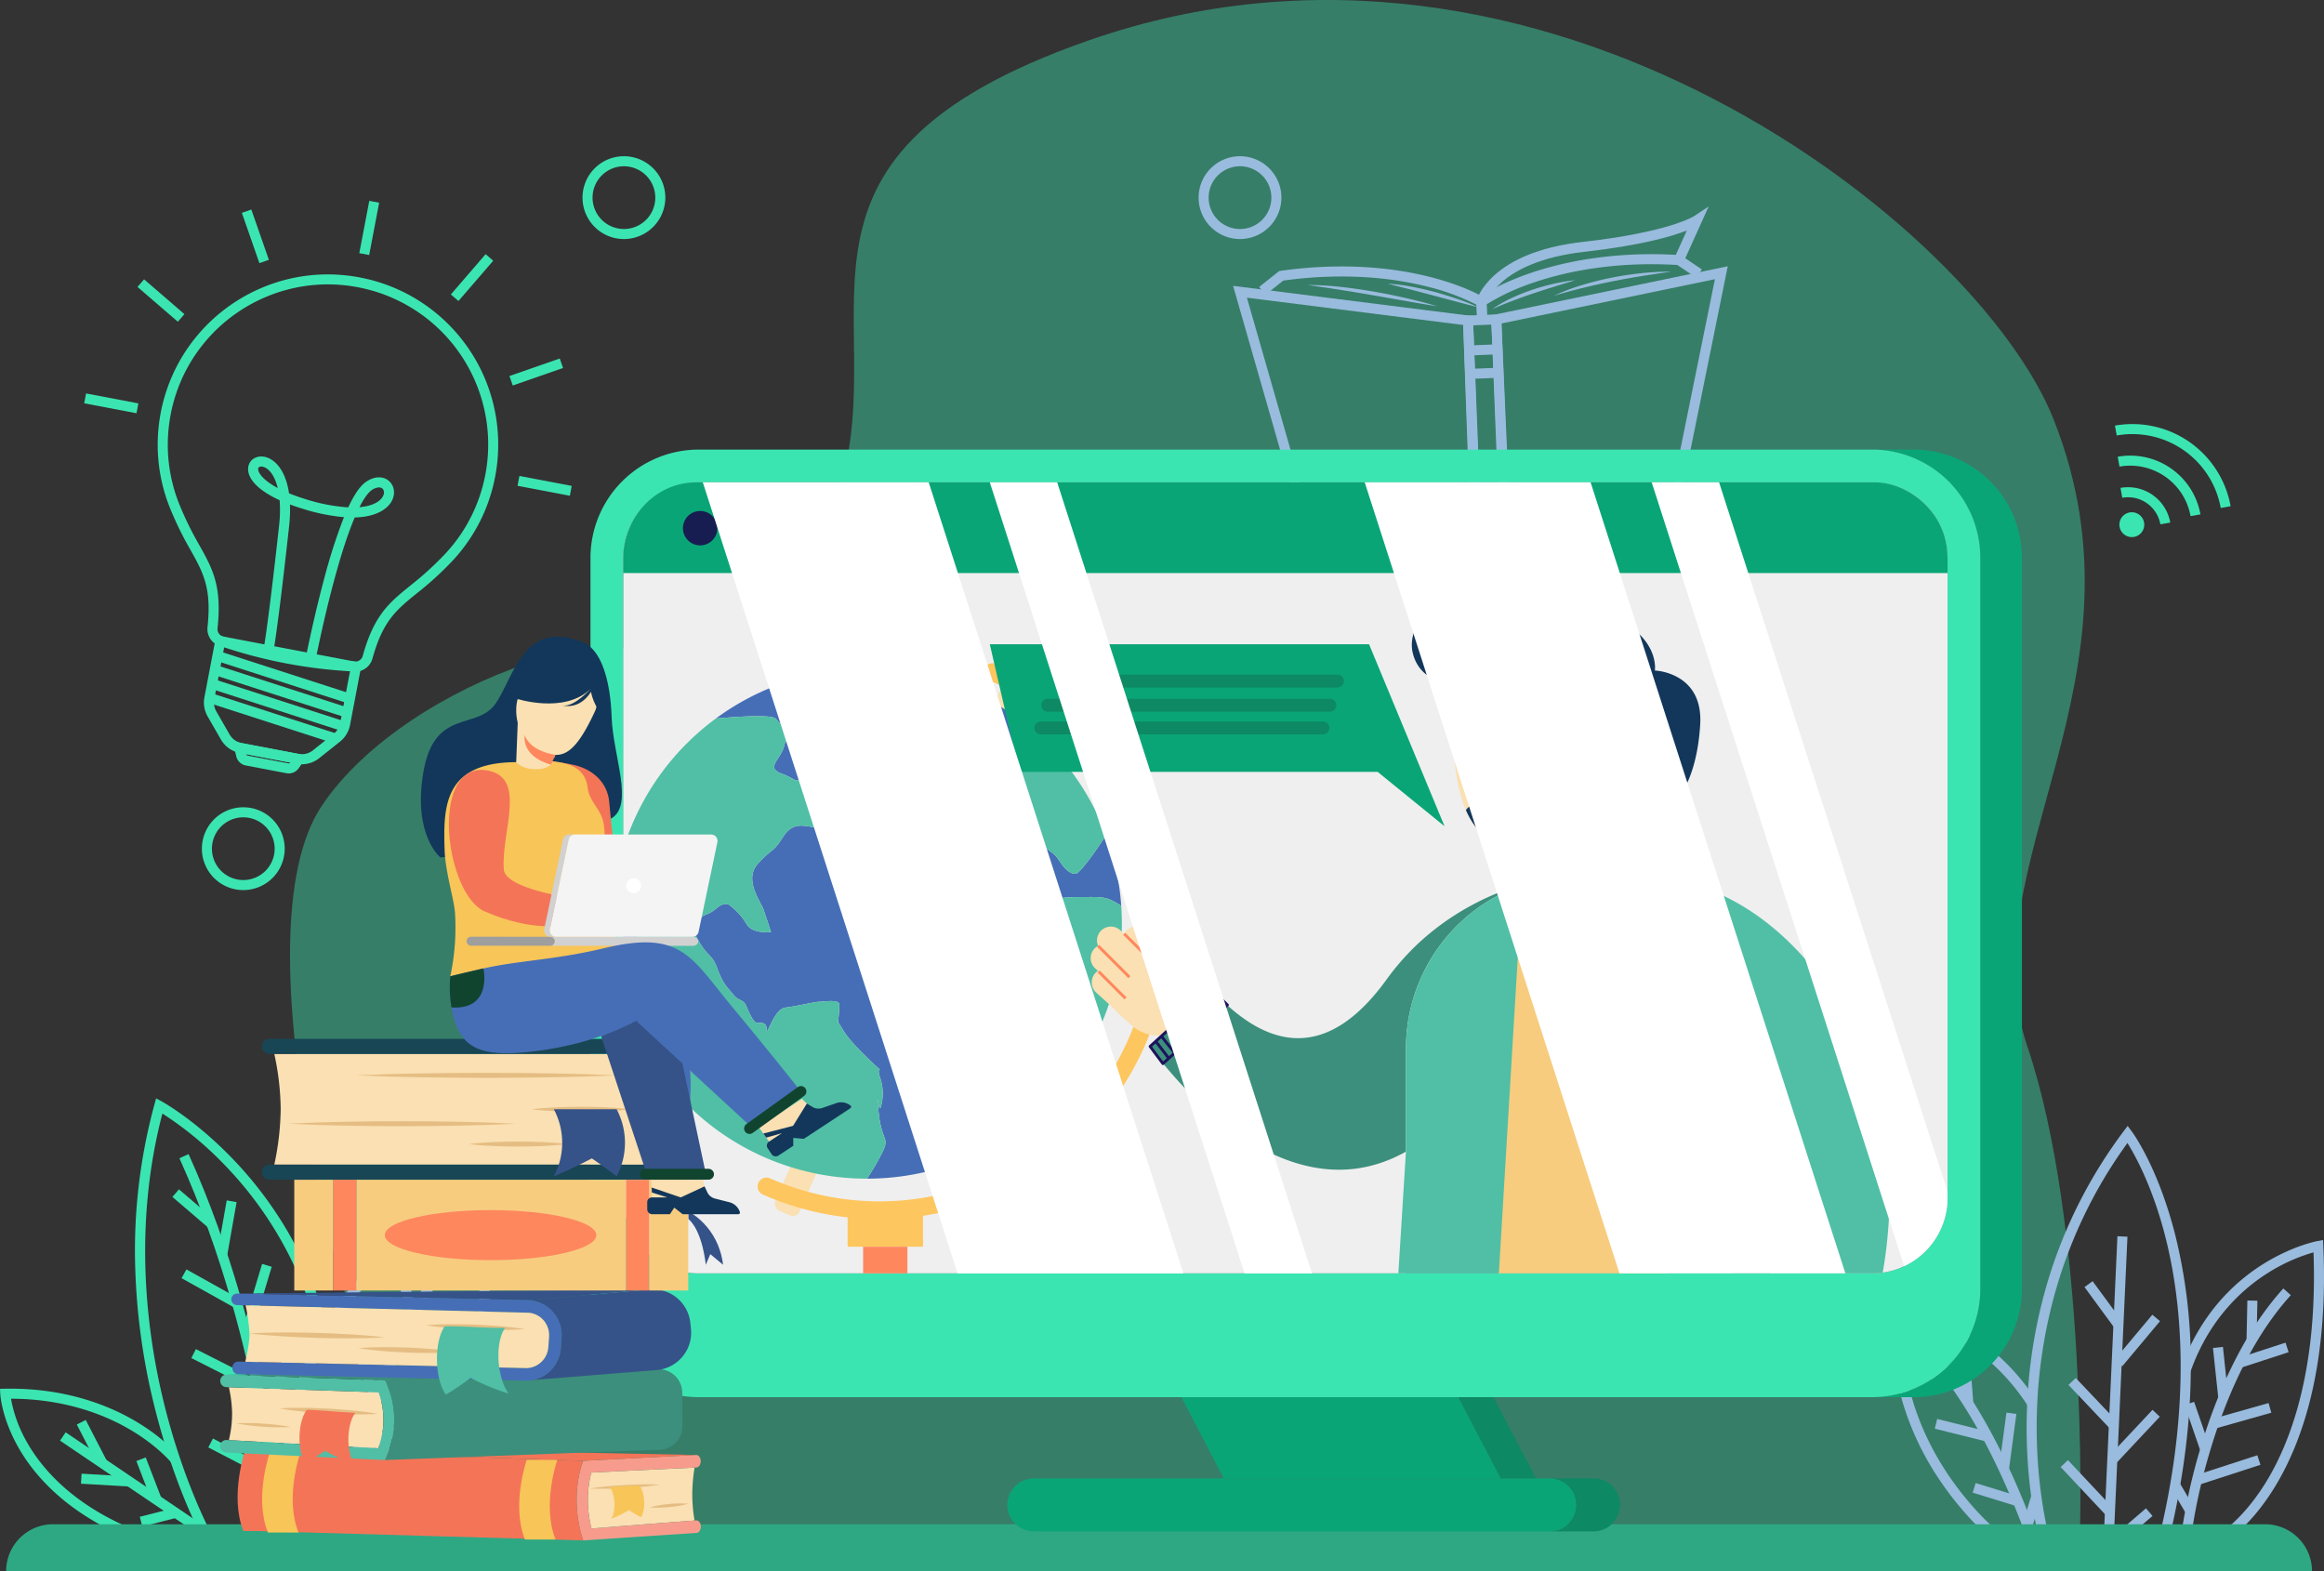 <svg xmlns="http://www.w3.org/2000/svg" xmlns:xlink="http://www.w3.org/1999/xlink" width="1156.647" height="781.995" viewBox="0 0 1156.647 781.995">
  <rect x="0" y="0" width="1156.647" height="781.995" fill="#333333" stroke="none"/>
  <defs>
    <clipPath id="clip-path">
      <path id="Path_2861" data-name="Path 2861" d="M1764.939,927v318.479a37.59,37.59,0,0,1-21.606,34.025,37.114,37.114,0,0,1-15.979,3.587H1143.445a37.66,37.66,0,0,1-37.613-37.612V927a37.66,37.66,0,0,1,37.613-37.612h583.909A37.637,37.637,0,0,1,1764.939,927Z" transform="translate(-1105.832 -889.388)" fill="none"/>
    </clipPath>
  </defs>
  <g id="Group_431" data-name="Group 431" transform="translate(-9923.852 -3513.827)">
    <g id="Group_387" data-name="Group 387" transform="translate(9923.852 3513.827)">
      <path id="Path_2792" data-name="Path 2792" d="M1598.451,1071.911s3.839-149.6-26.336-238.482,64.338-182.97,13.089-312c-37.8-95.16-254.048-267.332-480.073-188.53-171.6,59.828-92.883,142.341-126.861,231.083S894.764,750.748,876.854,770.271s16.679-75.326,16.758-117.544S765.8,649.816,723.151,714.159s13.112,267.6,35.461,307.709,76.776,50.043,76.776,50.043Z" transform="translate(-563.183 -312.827)" fill="#3be5b1" opacity="0.426"/>
      <g id="Group_297" data-name="Group 297" transform="translate(928.09 322.089)">
        <path id="Path_2793" data-name="Path 2793" d="M2610.5,1127.618a20.607,20.607,0,1,1,20.607-20.607A20.63,20.63,0,0,1,2610.5,1127.618Zm0-36.217a15.61,15.61,0,1,0,15.61,15.61A15.628,15.628,0,0,0,2610.5,1091.4Z" transform="translate(-2589.89 -1086.405)" fill="#9bd"/>
      </g>
      <g id="Group_298" data-name="Group 298" transform="translate(289.918 77.757)">
        <path id="Path_2794" data-name="Path 2794" d="M1077.768,540.793a20.607,20.607,0,1,1,20.607-20.607A20.63,20.63,0,0,1,1077.768,540.793Zm0-36.217a15.61,15.61,0,1,0,15.61,15.61A15.628,15.628,0,0,0,1077.768,504.576Z" transform="translate(-1057.161 -499.58)" fill="#3be5b1"/>
      </g>
      <g id="Group_299" data-name="Group 299" transform="translate(100.481 401.786)">
        <path id="Path_2795" data-name="Path 2795" d="M622.789,1319.03a20.607,20.607,0,1,1,20.607-20.607A20.63,20.63,0,0,1,622.789,1319.03Zm0-36.217a15.61,15.61,0,1,0,15.61,15.611A15.628,15.628,0,0,0,622.789,1282.813Z" transform="translate(-602.182 -1277.816)" fill="#3be5b1"/>
      </g>
      <g id="Group_300" data-name="Group 300" transform="translate(596.542 77.757)">
        <path id="Path_2796" data-name="Path 2796" d="M1814.2,540.793a20.607,20.607,0,1,1,20.607-20.607A20.63,20.63,0,0,1,1814.2,540.793Zm0-36.217a15.61,15.61,0,1,0,15.61,15.61A15.628,15.628,0,0,0,1814.2,504.576Z" transform="translate(-1793.595 -499.58)" fill="#9bd"/>
      </g>
      <g id="Group_318" data-name="Group 318" transform="translate(41.907 99.957)">
        <g id="Group_310" data-name="Group 310" transform="translate(36.586 36.589)">
          <g id="Group_301" data-name="Group 301" transform="translate(37.277 232.432)">
            <path id="Path_2797" data-name="Path 2797" d="M666.838,1214.979a5.975,5.975,0,0,1-1.121-.106l-20.258-3.858h0a6.04,6.04,0,0,1-4.728-4.493l-1.829-7.505,37.323,7.107-4.459,6.308A6.044,6.044,0,0,1,666.838,1214.979Zm-21.243-9.6a1.033,1.033,0,0,0,.8.73h0l20.258,3.858a1.033,1.033,0,0,0,1.011-.386Z" transform="translate(-638.902 -1199.017)" fill="#3be5b1"/>
          </g>
          <g id="Group_309" data-name="Group 309">
            <g id="Group_302" data-name="Group 302" transform="translate(22.998 179.608)">
              <path id="Path_2798" data-name="Path 2798" d="M653.339,1136.369a13.9,13.9,0,0,1-2.6-.246l-28.251-5.38a13.854,13.854,0,0,1-9.426-6.706l-6.605-11.476a13.874,13.874,0,0,1-1.6-9.513l5.884-30.9,72.466,13.8-5.884,30.9a13.876,13.876,0,0,1-4.988,8.257l-10.361,8.246A13.856,13.856,0,0,1,653.339,1136.369Zm-38.628-58.377-4.949,25.992a8.878,8.878,0,0,0,1.026,6.086l6.605,11.476a8.863,8.863,0,0,0,6.03,4.29l28.252,5.38a8.866,8.866,0,0,0,7.185-1.774l10.36-8.246a8.878,8.878,0,0,0,3.191-5.282l4.949-25.992Z" transform="translate(-604.609 -1072.148)" fill="#3be5b1"/>
            </g>
            <g id="Group_303" data-name="Group 303">
              <path id="Path_2799" data-name="Path 2799" d="M647.73,838.5a8.644,8.644,0,0,1-1.438-.12,243.662,243.662,0,0,1-65.231-12.421,8.833,8.833,0,0,1-6.908-9.533c2.1-19.548-2.082-27.054-8.42-38.415A167.886,167.886,0,0,1,555.5,757.133l-.2-.491q-.282-.713-.551-1.431l-.151-.411q-.242-.656-.474-1.316c-.066-.186-.131-.375-.2-.563q-.242-.707-.473-1.418l-.1-.315q-.269-.842-.519-1.694l-.156-.537q-.189-.655-.366-1.309l-.137-.505q-.228-.861-.438-1.728l-.095-.4q-.166-.7-.321-1.41l-.119-.554q-.167-.788-.319-1.576l-.046-.232c-.112-.594-.216-1.191-.317-1.789l-.085-.529q-.112-.7-.214-1.409l-.068-.475q-.124-.9-.229-1.812l-.042-.391q-.082-.748-.151-1.494l-.049-.539q-.074-.859-.131-1.72l-.011-.145q-.059-.932-.1-1.864l-.019-.519c-.018-.494-.03-.991-.039-1.488l-.008-.446q-.011-.936,0-1.873l.007-.394c.007-.514.02-1.026.037-1.541l.018-.529c.024-.615.053-1.229.091-1.845l0-.06c.04-.635.088-1.272.142-1.908l.046-.52q.069-.768.154-1.538l.046-.424q.109-.956.239-1.908l.058-.407q.111-.78.236-1.558l.085-.524c.107-.644.219-1.285.342-1.928q.2-1.058.428-2.1c.03-.137.061-.273.093-.41l.08-.346c.1-.442.2-.884.3-1.322.043-.175.087-.348.132-.521l.11-.432c.093-.369.186-.738.284-1.1.052-.194.107-.387.162-.58l.135-.481c.091-.325.182-.649.277-.971.063-.214.129-.428.2-.64l.115-.373c.1-.332.2-.665.311-.995.073-.225.148-.449.224-.672l.117-.348c.108-.322.216-.644.328-.964.082-.235.167-.468.252-.7l.1-.272c.12-.33.24-.66.364-.988.1-.254.2-.508.295-.763l.051-.129c.136-.348.272-.7.413-1.042.111-.273.225-.545.339-.817l.03-.07c.143-.34.286-.68.434-1.018.129-.3.26-.589.391-.881.151-.335.3-.669.456-1q.2-.436.411-.87.237-.495.479-.985.212-.429.432-.858.248-.487.5-.967.224-.426.452-.848.259-.478.522-.951.233-.418.471-.835.269-.47.543-.934.243-.412.491-.824c.185-.306.374-.611.564-.916q.252-.406.508-.807c.193-.3.39-.6.587-.9.174-.266.349-.531.525-.793.2-.3.4-.593.608-.888l.072-.1c.156-.225.311-.449.469-.672.2-.278.4-.553.6-.829l.128-.176c.152-.209.305-.42.46-.627.2-.262.393-.521.591-.779l.214-.279c.139-.182.279-.365.42-.545.2-.255.4-.508.606-.76l.229-.286q.21-.262.422-.522c.2-.24.4-.476.6-.713l.29-.344c.135-.161.271-.322.408-.482.215-.249.434-.5.654-.743l.274-.31c.133-.151.266-.3.4-.451.217-.239.436-.475.656-.711l.344-.371c.12-.131.241-.261.363-.39.283-.3.57-.592.859-.886l.243-.25c.1-.1.194-.2.292-.3q.7-.707,1.422-1.4c.071-.068.143-.136.216-.2l.133-.124c.368-.349.735-.7,1.108-1.037.125-.115.252-.227.378-.34l.369-.331c.246-.222.493-.444.743-.662.146-.127.294-.253.443-.379l.375-.32c.232-.2.465-.4.7-.595.164-.136.329-.27.495-.4l.371-.3c.227-.184.453-.369.682-.551.172-.136.345-.271.519-.4l.347-.269c.236-.184.473-.367.711-.548.194-.147.391-.291.587-.436l.255-.189c.253-.187.506-.374.761-.557.2-.147.408-.291.613-.435l.251-.177c.255-.179.51-.359.768-.535.227-.156.456-.309.685-.463l.1-.068c.305-.2.586-.391.869-.576.249-.162.5-.321.749-.48l.056-.035c.293-.186.584-.371.878-.552.274-.169.547-.334.821-.5.3-.178.592-.355.889-.53.276-.162.554-.321.833-.481.3-.171.6-.34.9-.507.281-.156.565-.311.848-.464q.453-.245.909-.485.426-.224.859-.445.459-.234.921-.463c.288-.143.578-.285.87-.425q.463-.224.93-.44c.293-.137.586-.272.88-.406q.471-.214.944-.419c.3-.13.592-.259.889-.385.316-.134.634-.265.952-.4l.042-.017c.286-.117.573-.235.86-.349.319-.127.641-.25.962-.373l.072-.028c.279-.107.557-.214.837-.317.315-.117.633-.23.951-.343l.16-.057c.259-.092.518-.185.778-.274.282-.1.564-.19.847-.282l.331-.11c.243-.08.486-.161.73-.238.276-.087.555-.172.834-.256l.408-.124c.227-.07.455-.139.683-.205.275-.08.552-.156.829-.233l.462-.128c.217-.061.434-.121.652-.179.261-.069.525-.136.79-.2l.539-.136c.209-.053.418-.107.628-.157.276-.066.552-.128.829-.19l.56-.127c.195-.045.389-.09.585-.132.325-.07.652-.135.979-.2l.525-.105c.16-.033.32-.066.481-.1q.988-.187,1.979-.351c.175-.029.352-.055.528-.081l.523-.08c.32-.05.64-.1.962-.145.207-.029.415-.055.623-.081l.55-.07c.283-.037.567-.074.851-.107.225-.026.45-.049.675-.071l.548-.056c.271-.029.541-.057.813-.082.233-.021.466-.039.7-.057l.518-.041c.276-.022.552-.044.829-.062.255-.017.51-.03.766-.044l.416-.022c.291-.016.582-.032.873-.044.262-.011.525-.019.789-.026l.335-.01c.314-.01.627-.019.941-.024.293-.005.584-.006.875-.008h.231c.322,0,.643,0,.966,0s.628.009.942.015h.087c.351.007.7.015,1.053.025s.688.027,1.032.042.7.032,1.056.052.691.043,1.038.067.7.05,1.055.079.695.06,1.043.092.7.068,1.058.106.7.077,1.045.119l.211.024q.165.017.331.038c.1.012.193.026.289.04l.166.024q.673.088,1.348.188c.315.047.631.093.946.143.433.069.867.143,1.3.219l.153.027c.27.047.54.094.808.144l.339.06c.232.045.461.092.689.139l.579.118c.2.04.4.08.6.123.587.125,1.173.259,1.757.4l.392.09a84.635,84.635,0,0,1,64.259,92.431l-.051.411q-.108.857-.231,1.711c-.037.255-.077.512-.117.769q-.107.693-.227,1.386c-.054.315-.11.633-.169.951l-.038.216c-.019.112-.039.224-.06.336-.028.149-.059.3-.09.443l-.055.266c-.065.329-.131.659-.2.989-.092.433-.189.866-.287,1.3l-.037.162c-.057.249-.113.5-.172.748-.115.482-.237.961-.36,1.44l-.057.229c-.03.122-.06.245-.092.367l-.188.687q-.222.813-.458,1.612l-.07.239q-.262.877-.542,1.741l-.151.465q-.28.854-.575,1.7l-.132.365q-.265.741-.543,1.477l-.145.383q-.316.824-.651,1.643l-.186.453c-.226.545-.456,1.088-.693,1.628l-.1.217c-.221.5-.45,1-.682,1.5l-.2.433q-.374.789-.76,1.564l-.2.4q-.348.688-.706,1.365l-.163.31c-.274.513-.553,1.018-.835,1.522l-.25.443q-.427.751-.868,1.492l-.19.313q-.384.638-.784,1.275l-.249.4q-.455.716-.921,1.419l-.284.424q-.43.639-.871,1.272l-.2.289q-.472.667-.954,1.322l-.315.426q-.5.671-1.009,1.33l-.291.37q-.435.555-.881,1.1l-.289.356c-.348.424-.7.846-1.061,1.266l-.36.418q-.535.618-1.082,1.228l-.267.293c-.2.221-.4.446-.61.667l-.626.668a161.259,161.259,0,0,1-17.382,15.779c-10.145,8.228-16.847,13.663-22.042,32.5A8.844,8.844,0,0,1,647.73,838.5ZM634.3,645.771l-.583,0h-.233c-.271,0-.542,0-.813.007-.291.005-.584.014-.876.023l-.341.01c-.242.007-.483.014-.724.024-.269.011-.538.026-.807.041l-.427.023c-.233.012-.466.024-.7.04-.255.017-.508.037-.761.057l-.532.042c-.211.016-.421.032-.632.052-.247.023-.5.049-.742.075l-.568.058c-.2.02-.4.041-.6.064-.259.03-.517.063-.776.1l-.579.074c-.183.023-.366.046-.549.071-.3.041-.59.087-.884.133l-.559.086c-.15.022-.3.044-.449.069q-.934.154-1.862.329c-.134.026-.27.053-.405.081l-.56.113c-.3.06-.6.119-.9.184-.172.037-.342.076-.513.115l-.588.133c-.252.057-.505.113-.757.174-.186.044-.373.092-.559.139l-.56.141c-.241.06-.482.12-.721.184-.2.052-.393.107-.587.162l-.478.133c-.255.07-.509.14-.762.214-.208.06-.415.124-.622.187l-.42.127c-.257.077-.514.155-.77.237-.225.071-.448.145-.671.219l-.338.112c-.263.086-.525.173-.787.262-.241.082-.48.168-.72.254l-.137.049c-.326.116-.624.222-.921.331-.262.1-.521.2-.781.3l-.073.028c-.3.116-.605.232-.906.351-.27.107-.539.217-.807.328l-.041.017c-.3.122-.6.246-.9.372-.28.119-.559.241-.838.363-.3.13-.593.261-.888.395q-.415.187-.829.382-.438.2-.876.414-.411.2-.819.4-.436.216-.866.435-.405.207-.808.419c-.288.151-.572.3-.855.456q-.4.217-.8.437-.426.236-.846.477c-.261.149-.523.3-.784.453-.281.165-.56.332-.838.5q-.387.233-.773.47c-.275.171-.551.345-.826.52l-.055.035c-.235.149-.47.3-.7.45-.267.174-.532.351-.8.528l-.125.084c-.214.142-.427.285-.639.43-.241.165-.48.333-.719.5l-.252.177c-.189.133-.379.266-.567.4-.237.171-.473.346-.709.52l-.263.194q-.269.2-.537.4c-.222.168-.441.338-.66.508l-.356.276c-.157.121-.313.242-.468.365-.211.168-.421.339-.63.51l-.386.313q-.222.18-.443.362c-.217.18-.431.364-.645.548l-.394.337c-.13.11-.261.221-.39.333-.232.2-.459.407-.687.612l-.393.351c-.108.1-.216.193-.324.291-.351.321-.7.648-1.043.976l-.328.308q-.678.65-1.339,1.315c-.081.082-.16.164-.239.246l-.269.277c-.269.275-.539.549-.8.829-.106.112-.209.224-.312.336l-.363.392c-.2.218-.406.436-.606.657-.119.131-.237.265-.354.4l-.29.327c-.2.229-.406.458-.607.69-.123.143-.244.286-.364.43l-.3.357c-.185.218-.369.436-.551.658-.129.157-.256.316-.384.476l-.236.294c-.189.235-.378.47-.565.708-.13.165-.256.331-.383.5l-.217.283c-.184.242-.37.483-.552.727-.142.192-.284.387-.426.582l-.129.177c-.188.258-.376.517-.56.777-.147.208-.292.418-.437.627l-.072.1c-.191.276-.383.554-.571.834-.167.248-.331.5-.495.747-.185.281-.37.564-.552.849-.161.251-.319.505-.477.759q-.267.43-.531.863c-.157.259-.31.516-.462.775-.172.292-.343.584-.511.878q-.223.39-.443.784-.249.447-.491.9-.214.4-.425.8-.238.453-.471.909-.2.4-.406.807c-.153.309-.3.617-.451.927-.13.271-.26.544-.387.818-.146.313-.288.627-.429.942-.123.274-.247.55-.368.828-.138.318-.273.638-.408.959l-.03.071c-.107.254-.214.508-.318.764-.132.325-.26.652-.388.979l-.051.131c-.092.235-.184.471-.274.708-.117.308-.228.616-.34.924l-.1.277c-.078.214-.156.427-.231.642-.1.3-.2.6-.3.9l-.12.358c-.069.2-.137.407-.2.611-.1.306-.194.616-.289.925l-.12.39c-.06.192-.119.383-.176.576-.088.3-.172.6-.256.9l-.141.5c-.048.171-.1.341-.143.513-.091.341-.178.684-.264,1.026l-.117.461c-.039.149-.077.3-.114.449-.1.41-.192.824-.285,1.239l-.088.385q-.039.166-.076.332-.213.987-.4,1.982c-.115.6-.221,1.21-.321,1.815l-.08.493q-.118.735-.222,1.468l-.055.383q-.123.9-.225,1.794l-.043.4q-.079.725-.144,1.447l-.044.49c-.051.6-.1,1.2-.134,1.8l0,.062c-.035.575-.062,1.153-.085,1.731l-.017.5c-.016.486-.028.969-.035,1.451l-.007.371q-.009.884,0,1.762l.008.419q.013.7.037,1.4l.018.49c.024.585.053,1.169.09,1.751l.01.13c.036.549.077,1.087.124,1.625l.046.506q.065.706.142,1.406l.04.37c.065.567.138,1.136.216,1.7l.064.447q.094.662.2,1.325l.08.5c.094.56.192,1.121.3,1.68l.043.218q.143.744.3,1.483l.113.523q.145.663.3,1.325l.089.38q.2.816.413,1.626l.129.475q.167.617.344,1.23l.147.507c.158.532.319,1.064.488,1.593l.1.3q.216.668.444,1.332.091.265.184.529.219.625.447,1.241l.141.386q.254.676.519,1.346h0l.188.468a163.606,163.606,0,0,0,9.96,20.3c6.56,11.759,11.3,20.256,9.024,41.383a3.809,3.809,0,0,0,3.057,4.128l.168.032.162.055A238.653,238.653,0,0,0,646.7,833.393l.172.009.17.033a3.808,3.808,0,0,0,4.359-2.713c5.62-20.383,13.208-26.538,23.711-35.055a157.025,157.025,0,0,0,16.9-15.331l.6-.635c.194-.209.384-.419.575-.629l.249-.274c.346-.384.684-.77,1.02-1.158l.339-.393q.505-.591,1-1.193l.27-.333q.42-.516.829-1.038l.274-.348q.48-.619.948-1.25l.3-.4q.453-.616.9-1.243l.189-.271q.415-.593.819-1.2l.267-.4q.439-.661.866-1.334l.234-.374q.375-.6.739-1.2l.179-.3c.274-.46.546-.929.814-1.4l.234-.414q.4-.714.787-1.432l.154-.294q.337-.637.663-1.283l.191-.376q.366-.734.716-1.472l.191-.408q.329-.7.644-1.414l.088-.2c.224-.51.44-1.022.654-1.536l.174-.422c.21-.515.415-1.03.614-1.548l.136-.36q.262-.691.511-1.391l.124-.344c.185-.526.365-1.058.54-1.592l.141-.437c.176-.545.347-1.09.511-1.639l.065-.226q.223-.754.431-1.515l.177-.649c.025-.093.047-.184.069-.276l.072-.287c.115-.449.23-.9.339-1.356.055-.231.107-.461.159-.691l.038-.165c.092-.407.184-.814.27-1.223.066-.311.128-.621.189-.931l.064-.31c.025-.119.05-.238.072-.358.016-.082.03-.166.045-.249l.048-.272c.054-.3.107-.6.158-.893q.113-.655.214-1.3c.037-.241.074-.482.109-.724.079-.539.151-1.075.218-1.612l.048-.383A79.64,79.64,0,0,0,652.8,648.005l-.368-.085c-.548-.129-1.1-.256-1.655-.374-.18-.039-.358-.074-.536-.11l-.617-.126c-.2-.042-.4-.084-.6-.122l-.32-.057c-.25-.047-.5-.09-.75-.133l-.156-.027c-.409-.072-.818-.142-1.227-.207-.3-.047-.593-.091-.89-.135-.425-.062-.847-.122-1.269-.177l-.937-.118c-.327-.039-.657-.077-.985-.112s-.663-.068-.994-.1-.655-.061-.982-.087-.662-.051-.993-.074-.651-.045-.977-.063-.66-.034-.99-.048-.651-.029-.974-.039-.66-.018-.99-.024l-.088,0c-.294-.006-.588-.012-.881-.014Z" transform="translate(-549.373 -640.775)" fill="#3be5b1"/>
            </g>
            <g id="Group_304" data-name="Group 304" transform="translate(44.989 90.662)">
              <path id="Path_2800" data-name="Path 2800" d="M690.638,961.6l-4.907-.94c.038-.2,3.847-19.992,9.382-40.681a282.469,282.469,0,0,1,9.566-30.109q.233-.587.465-1.157a96.307,96.307,0,0,1-20.809-4.27q-3.263-1-6.069-2.056a77.612,77.612,0,0,1-.481,11.269c-5.852,53.174-8.047,63.66-8.138,64.081l-4.884-1.052c.021-.1,2.26-10.925,8.055-63.575a67.289,67.289,0,0,0,.3-12.847c-12.819-5.847-16.634-12.344-15.508-17.047.79-3.3,4.055-5.222,7.769-4.575,4.057.707,7.7,4.126,10,9.382a34.148,34.148,0,0,1,2.4,8.8c2.342.962,5,1.917,8.022,2.843a87.941,87.941,0,0,0,21.461,4.164c3.119-6.7,6.116-10.928,9.1-12.869,5.026-3.269,9.185-2.174,11.4-.059,2.648,2.526,3.032,6.606.955,10.151-1.312,2.239-5.725,7.484-18.228,7.806-2.951,6.937-6.484,17.212-10.55,32.411C694.451,941.792,690.676,961.409,690.638,961.6Zm31.947-87.7a6.732,6.732,0,0,0-3.5,1.254c-1.386.9-3.482,3.151-6.232,8.587,6.335-.555,10.062-2.665,11.552-5.209,1.018-1.738.687-3.267-.092-4.011A2.428,2.428,0,0,0,722.585,873.9Zm-58.635-10.382c-.67,0-1.326.222-1.481.867-.412,1.722,1.856,5.638,9.705,9.828-1.674-6.907-4.918-10.168-7.652-10.644A3.322,3.322,0,0,0,663.951,863.519Z" transform="translate(-657.424 -858.522)" fill="#3be5b1"/>
            </g>
            <g id="Group_305" data-name="Group 305" transform="translate(28.943 187.52)">
              <rect id="Rectangle_156" data-name="Rectangle 156" width="4.996" height="69.306" transform="translate(0 4.754) rotate(-72.095)" fill="#3be5b1"/>
            </g>
            <g id="Group_306" data-name="Group 306" transform="translate(27.618 194.477)">
              <rect id="Rectangle_157" data-name="Rectangle 157" width="4.996" height="69.306" transform="translate(0 4.754) rotate(-72.095)" fill="#3be5b1"/>
            </g>
            <g id="Group_307" data-name="Group 307" transform="translate(26.293 201.434)">
              <rect id="Rectangle_158" data-name="Rectangle 158" width="4.996" height="69.306" transform="translate(0 4.754) rotate(-72.095)" fill="#3be5b1"/>
            </g>
            <g id="Group_308" data-name="Group 308" transform="translate(24.969 208.391)">
              <rect id="Rectangle_159" data-name="Rectangle 159" width="4.996" height="66.046" transform="translate(0 4.754) rotate(-72.095)" fill="#3be5b1"/>
            </g>
          </g>
        </g>
        <g id="Group_311" data-name="Group 311" transform="translate(215.673 136.924)">
          <rect id="Rectangle_160" data-name="Rectangle 160" width="4.996" height="26.508" transform="matrix(0.187, -0.982, 0.982, 0.187, 0, 4.908)" fill="#3be5b1"/>
        </g>
        <g id="Group_312" data-name="Group 312" transform="translate(211.642 78.466)">
          <rect id="Rectangle_161" data-name="Rectangle 161" width="26.508" height="4.996" transform="translate(0 8.726) rotate(-19.22)" fill="#3be5b1"/>
        </g>
        <g id="Group_313" data-name="Group 313" transform="translate(182.477 26.533)">
          <rect id="Rectangle_162" data-name="Rectangle 162" width="26.508" height="4.996" transform="matrix(0.653, -0.757, 0.757, 0.653, 0, 20.073)" fill="#3be5b1"/>
        </g>
        <g id="Group_314" data-name="Group 314" transform="translate(136.924 0)">
          <rect id="Rectangle_163" data-name="Rectangle 163" width="26.508" height="4.996" transform="translate(0 26.04) rotate(-79.217)" fill="#3be5b1"/>
        </g>
        <g id="Group_315" data-name="Group 315" transform="translate(78.467 4.33)">
          <rect id="Rectangle_164" data-name="Rectangle 164" width="4.996" height="26.508" transform="translate(0 1.645) rotate(-19.219)" fill="#3be5b1"/>
        </g>
        <g id="Group_316" data-name="Group 316" transform="translate(26.534 39.074)">
          <rect id="Rectangle_165" data-name="Rectangle 165" width="4.996" height="26.508" transform="translate(0 3.783) rotate(-49.219)" fill="#3be5b1"/>
        </g>
        <g id="Group_317" data-name="Group 317" transform="translate(0 95.857)">
          <rect id="Rectangle_166" data-name="Rectangle 166" width="4.996" height="26.508" transform="matrix(0.187, -0.982, 0.982, 0.187, 0, 4.908)" fill="#3be5b1"/>
        </g>
      </g>
      <g id="Group_329" data-name="Group 329" transform="translate(613.702 102.714)">
        <g id="Group_319" data-name="Group 319" transform="translate(0 39.551)">
          <path id="Path_2801" data-name="Path 2801" d="M1959.238,812.143l-83.969-16.57-40.458-141.061,119.364,15.053Zm-80.008-20.881,74.791,14.759-4.689-132.031L1841.7,660.417Z" transform="translate(-1834.811 -654.512)" fill="#9bd"/>
        </g>
        <g id="Group_320" data-name="Group 320" transform="translate(128.405 29.798)">
          <path id="Path_2802" data-name="Path 2802" d="M2149.438,798.069l-6.23-142.532,117.8-24.447-29.174,143.82Zm-1.053-138.5,5.77,131.988,73.389-20.628,27.061-133.4Z" transform="translate(-2143.208 -631.089)" fill="#9bd"/>
        </g>
        <g id="Group_321" data-name="Group 321" transform="translate(114.348 53.665)">
          <path id="Path_2803" data-name="Path 2803" d="M2115.081,831.439l-5.635-142.275,19.044-.754,5.635,142.275Zm-.446-137.481,5.24,132.29,9.058-.359-5.24-132.29Z" transform="translate(-2109.445 -688.41)" fill="#9bd"/>
        </g>
        <g id="Group_322" data-name="Group 322" transform="translate(121.06 23.798)">
          <path id="Path_2804" data-name="Path 2804" d="M2125.978,649.516l-.412-10.4,1.08-.785c.359-.261,8.982-6.46,25.677-12.2,15.3-5.257,40.6-11.092,74.258-9.033l.679.041,10.56,7.119-2.793,4.143-9.43-6.357c-32.375-1.884-56.682,3.7-71.412,8.73a110.611,110.611,0,0,0-23.518,10.87l.3,7.671Z" transform="translate(-2125.566 -616.677)" fill="#9bd"/>
        </g>
        <g id="Group_323" data-name="Group 323" transform="translate(12.976 29.903)">
          <path id="Path_2805" data-name="Path 2805" d="M1974.472,658.075l-.3-7.67a110.609,110.609,0,0,0-24.3-8.976c-15.081-3.853-39.755-7.492-71.879-3.054l-8.9,7.083-3.112-3.909,9.964-7.932.674-.1c33.392-4.714,59.073-.9,74.739,3.131,17.1,4.4,26.182,9.9,26.561,10.128l1.138.7.412,10.4Z" transform="translate(-1865.976 -631.341)" fill="#9bd"/>
        </g>
        <g id="Group_324" data-name="Group 324" transform="translate(121.2)">
          <path id="Path_2806" data-name="Path 2806" d="M2130.716,607.676l-4.811-1.347c.27-.977,7.129-23.984,52.836-29.121,42.992-4.832,55.307-12.771,55.427-12.851l7.248-4.835-3.57,7.931-8.944,19.811-4.554-2.056,6.163-13.65c-7.641,2.964-23.023,7.447-51.212,10.615-22.078,2.482-34.133,9.329-40.358,14.637C2132.294,602.476,2130.73,607.624,2130.716,607.676Z" transform="translate(-2125.904 -559.521)" fill="#9bd"/>
        </g>
        <g id="Group_325" data-name="Group 325" transform="translate(117.238 68.657)">
          <rect id="Rectangle_167" data-name="Rectangle 167" width="14.258" height="4.996" transform="translate(0 0.564) rotate(-2.267)" fill="#9bd"/>
        </g>
        <g id="Group_326" data-name="Group 326" transform="translate(117.7 80.314)">
          <rect id="Rectangle_168" data-name="Rectangle 168" width="14.257" height="4.996" transform="translate(0 0.564) rotate(-2.267)" fill="#9bd"/>
        </g>
        <g id="Group_327" data-name="Group 327" transform="translate(121.264 174.018)">
          <rect id="Rectangle_169" data-name="Rectangle 169" width="14.257" height="4.996" transform="matrix(0.999, -0.033, 0.033, 0.999, 0, 0.464)" fill="#9bd"/>
        </g>
        <g id="Group_328" data-name="Group 328" transform="translate(120.884 162.359)">
          <rect id="Rectangle_170" data-name="Rectangle 170" width="14.257" height="4.996" transform="translate(0 0.464) rotate(-1.866)" fill="#9bd"/>
        </g>
        <path id="Path_2807" data-name="Path 2807" d="M2144.835,662.125a42.99,42.99,0,0,1,4.631-2.97q2.4-1.352,4.894-2.515a99.452,99.452,0,0,1,10.209-4.093l2.616-.845c.872-.283,1.757-.521,2.638-.772,1.764-.5,3.537-.957,5.325-1.355,1.778-.435,3.588-.738,5.384-1.085,1.808-.29,3.621-.549,5.442-.743-1.736.6-3.49,1.1-5.23,1.638l-2.61.806c-.87.266-1.744.509-2.607.8s-1.731.551-2.6.807-1.727.558-2.59.834c-1.732.54-3.446,1.127-5.168,1.693-3.428,1.172-6.848,2.367-10.237,3.659S2148.171,660.618,2144.835,662.125Z" transform="translate(-2015.752 -611.013)" fill="#9bd"/>
        <path id="Path_2808" data-name="Path 2808" d="M2218.4,649.554a96.11,96.11,0,0,1,13.97-5.328q7.16-2.182,14.511-3.658c1.224-.242,2.453-.456,3.679-.684l1.842-.327,1.85-.279,3.7-.534c1.238-.153,2.477-.289,3.717-.419,2.474-.306,4.969-.429,7.452-.61q.932-.062,1.867-.084l1.869-.052c1.246-.028,2.49-.052,3.736-.052-2.46.426-4.926.719-7.379,1.1l-3.679.563c-.612.1-1.227.172-1.838.275l-1.834.306c-1.222.207-2.444.408-3.668.593l-3.655.66-1.828.319-1.822.357c-1.215.235-2.432.454-3.645.7-4.85.981-9.682,2.046-14.492,3.226S2223.156,648.087,2218.4,649.554Z" transform="translate(-2058.685 -605.048)" fill="#9bd"/>
        <path id="Path_2809" data-name="Path 2809" d="M2064.618,663.648c-3.815-.9-7.589-1.892-11.356-2.894l-11.289-3.007-11.29-2.971-11.352-2.866A93.191,93.191,0,0,1,2031,653.348c3.851.721,7.678,1.573,11.459,2.589s7.527,2.157,11.229,3.423S2061.052,662.01,2064.618,663.648Z" transform="translate(-1942.504 -613.443)" fill="#9bd"/>
        <path id="Path_2810" data-name="Path 2810" d="M1988.227,664.094c-5.419-.853-10.81-1.787-16.2-2.732l-8.078-1.409-4.036-.714-4.039-.691c-2.692-.463-5.382-.939-8.079-1.366-1.347-.223-2.691-.47-4.041-.674s-2.7-.425-4.045-.652c-5.4-.837-10.8-1.631-16.237-2.378a150.435,150.435,0,0,1,16.428.929c2.728.289,5.449.643,8.164,1.023,1.359.185,2.714.4,4.067.617l4.06.657c2.7.492,5.4.97,8.083,1.511,1.344.268,2.685.551,4.025.835s2.68.573,4.014.885C1977.662,661.151,1982.981,662.485,1988.227,664.094Z" transform="translate(-1886.56 -614.356)" fill="#9bd"/>
      </g>
      <g id="Group_335" data-name="Group 335" transform="translate(1052.606 211.047)">
        <g id="Group_333" data-name="Group 333">
          <g id="Group_330" data-name="Group 330">
            <path id="Path_2811" data-name="Path 2811" d="M2941.592,861.491a44.672,44.672,0,0,0-51.767-36.085l-.878-4.919a49.672,49.672,0,0,1,57.563,40.126Z" transform="translate(-2888.946 -819.71)" fill="#3be5b1"/>
          </g>
          <g id="Group_331" data-name="Group 331" transform="translate(1.381 15.714)">
            <path id="Path_2812" data-name="Path 2812" d="M2928.508,887.585a30.485,30.485,0,0,0-35.368-24.653l-.878-4.919a35.481,35.481,0,0,1,41.164,28.694Z" transform="translate(-2892.262 -857.452)" fill="#3be5b1"/>
          </g>
          <g id="Group_332" data-name="Group 332" transform="translate(2.761 31.437)">
            <path id="Path_2813" data-name="Path 2813" d="M2915.423,913.691a16.349,16.349,0,0,0-18.967-13.222l-.879-4.919a21.345,21.345,0,0,1,24.764,17.262Z" transform="translate(-2895.577 -895.213)" fill="#3be5b1"/>
          </g>
        </g>
        <g id="Group_334" data-name="Group 334" transform="translate(0.581 42.266)">
          <circle id="Ellipse_13" data-name="Ellipse 13" cx="6.204" cy="6.204" r="6.204" transform="matrix(0.309, -0.951, 0.951, 0.309, 0, 11.802)" fill="#3be5b1"/>
        </g>
      </g>
      <g id="Group_359" data-name="Group 359" transform="translate(0 546.657)">
        <g id="Group_336" data-name="Group 336" transform="translate(139.512 51.754)">
          <path id="Path_2814" data-name="Path 2814" d="M742.1,1916.434l-3.329-3.726c.189-.169,19.063-17.211,34.805-45.271,14.191-25.294,28.628-64.922,17.782-111.1a135.626,135.626,0,0,0-47.645,29.727c-22.178,21.31-47.475,60.866-42.039,128.3l-4.98.4c-2.47-30.645,1.006-58.337,10.332-82.307a138.318,138.318,0,0,1,33.4-50.17c25-23.933,50.966-31.262,52.059-31.562l2.456-.674.627,2.468a148.378,148.378,0,0,1,1.784,65.639,174.845,174.845,0,0,1-19.5,51.865C761.7,1898.77,742.893,1915.726,742.1,1916.434Z" transform="translate(-695.924 -1750.058)" fill="#9bd"/>
        </g>
        <g id="Group_337" data-name="Group 337" transform="translate(162.507 76.328)">
          <path id="Path_2815" data-name="Path 2815" d="M755.992,1949.643l-4.838-1.249c.056-.216,5.684-21.885,15.73-49.713,9.286-25.723,24.365-62.149,43.462-89.6l4.1,2.854C778.461,1863.663,756.212,1948.789,755.992,1949.643Z" transform="translate(-751.154 -1809.08)" fill="#9bd"/>
        </g>
        <g id="Group_338" data-name="Group 338" transform="translate(155.637 170.493)">
          <rect id="Rectangle_171" data-name="Rectangle 171" width="4.996" height="29.536" transform="matrix(0.912, -0.411, 0.411, 0.912, 0, 2.052)" fill="#9bd"/>
        </g>
        <g id="Group_339" data-name="Group 339" transform="translate(176.436 158.967)">
          <rect id="Rectangle_172" data-name="Rectangle 172" width="31.832" height="4.997" transform="matrix(0.895, -0.445, 0.445, 0.895, 0, 14.18)" fill="#9bd"/>
        </g>
        <g id="Group_340" data-name="Group 340" transform="translate(175.181 121.44)">
          <rect id="Rectangle_173" data-name="Rectangle 173" width="4.997" height="29.303" transform="translate(0 1.598) rotate(-18.648)" fill="#9bd"/>
        </g>
        <g id="Group_341" data-name="Group 341" transform="translate(197.563 105.748)">
          <rect id="Rectangle_174" data-name="Rectangle 174" width="28.764" height="4.997" transform="matrix(0.867, -0.498, 0.498, 0.867, 0, 14.325)" fill="#9bd"/>
        </g>
        <g id="Group_342" data-name="Group 342" transform="translate(196.441 85.337)">
          <rect id="Rectangle_175" data-name="Rectangle 175" width="4.996" height="22.548" transform="matrix(0.947, -0.321, 0.321, 0.947, 0, 1.605)" fill="#9bd"/>
        </g>
        <g id="Group_343" data-name="Group 343" transform="translate(29.88 166.224)">
          <rect id="Rectangle_176" data-name="Rectangle 176" width="4.997" height="85.608" transform="matrix(0.56, -0.828, 0.828, 0.56, 0, 4.138)" fill="#3be5b1"/>
        </g>
        <g id="Group_344" data-name="Group 344" transform="translate(67.189)">
          <path id="Path_2816" data-name="Path 2816" d="M555.018,1843.208c-.136-.254-13.722-25.8-23.282-64.763a325.322,325.322,0,0,1-9.4-68.331A276.984,276.984,0,0,1,531.9,1628.8l.839-3.043,2.769,1.515c.654.358,16.22,8.974,34.346,27.563a192.151,192.151,0,0,1,27.6,35.905,187.431,187.431,0,0,1,21.135,52.09L613.724,1744a184.883,184.883,0,0,0-47.318-85.537,171.452,171.452,0,0,0-30.547-25.15c-14.706,56.237-7.806,109.091.692,143.792,9.4,38.39,22.735,63.492,22.869,63.742Z" transform="translate(-522.224 -1625.759)" fill="#3be5b1"/>
        </g>
        <g id="Group_345" data-name="Group 345" transform="translate(89.302 27.749)">
          <path id="Path_2817" data-name="Path 2817" d="M622.542,1881.069c-.014-.236-1.458-24.016-7.983-58.764-6.016-32.039-17.7-80.225-39.227-127.84l4.553-2.059c21.741,48.1,33.535,96.735,39.6,129.066,6.574,35.038,8.03,59.067,8.044,59.305Z" transform="translate(-575.332 -1692.406)" fill="#3be5b1"/>
        </g>
        <g id="Group_346" data-name="Group 346" transform="translate(85.81 45.277)">
          <rect id="Rectangle_177" data-name="Rectangle 177" width="4.997" height="23.5" transform="translate(0 3.795) rotate(-49.424)" fill="#3be5b1"/>
        </g>
        <g id="Group_347" data-name="Group 347" transform="translate(108.148 50.785)">
          <rect id="Rectangle_178" data-name="Rectangle 178" width="26.946" height="4.996" transform="translate(0 26.536) rotate(-79.99)" fill="#3be5b1"/>
        </g>
        <g id="Group_348" data-name="Group 348" transform="translate(90.36 85.132)">
          <rect id="Rectangle_179" data-name="Rectangle 179" width="4.997" height="30.353" transform="matrix(0.487, -0.873, 0.873, 0.487, 0, 4.363)" fill="#3be5b1"/>
        </g>
        <g id="Group_349" data-name="Group 349" transform="translate(119.954 82.383)">
          <rect id="Rectangle_180" data-name="Rectangle 180" width="36.445" height="4.996" transform="translate(0 34.902) rotate(-73.266)" fill="#3be5b1"/>
        </g>
        <g id="Group_350" data-name="Group 350" transform="translate(95.23 124.801)">
          <rect id="Rectangle_181" data-name="Rectangle 181" width="4.996" height="35.687" transform="translate(0 4.456) rotate(-63.114)" fill="#3be5b1"/>
        </g>
        <g id="Group_351" data-name="Group 351" transform="translate(128.832 121.523)">
          <rect id="Rectangle_182" data-name="Rectangle 182" width="38.641" height="4.996" transform="translate(0 35.409) rotate(-66.397)" fill="#9bd"/>
        </g>
        <g id="Group_352" data-name="Group 352" transform="translate(103.676 169.302)">
          <rect id="Rectangle_183" data-name="Rectangle 183" width="4.997" height="35.072" transform="matrix(0.461, -0.887, 0.887, 0.461, 0, 4.433)" fill="#3be5b1"/>
        </g>
        <g id="Group_353" data-name="Group 353" transform="translate(135.037 186.661)">
          <rect id="Rectangle_184" data-name="Rectangle 184" width="11.824" height="4.996" transform="matrix(0.417, -0.909, 0.909, 0.417, 0, 10.746)" fill="#9bd"/>
        </g>
        <g id="Group_354" data-name="Group 354" transform="translate(0 144.491)">
          <path id="Path_2818" data-name="Path 2818" d="M423.814,2046.863c-31.135-13.272-46.544-31.872-53.987-45.138-8.143-14.511-8.815-25.812-8.84-26.286l-.134-2.582,2.585-.045c30.181-.533,52.034,8.552,65.048,16.269,14.18,8.409,21.132,16.9,21.421,17.258l-3.885,3.141,1.942-1.571-1.94,1.573c-.067-.082-6.807-8.273-20.295-16.228-12.024-7.092-31.961-15.4-59.418-15.469a67.7,67.7,0,0,0,8.018,21.751c7.08,12.507,21.752,30.073,51.445,42.73Z" transform="translate(-360.852 -1972.789)" fill="#3be5b1"/>
        </g>
        <g id="Group_355" data-name="Group 355" transform="translate(38.228 160.058)">
          <rect id="Rectangle_185" data-name="Rectangle 185" width="4.996" height="22.982" transform="matrix(0.889, -0.459, 0.459, 0.889, 0, 2.291)" fill="#3be5b1"/>
        </g>
        <g id="Group_356" data-name="Group 356" transform="translate(40.3 186.796)">
          <rect id="Rectangle_186" data-name="Rectangle 186" width="4.996" height="24.002" transform="translate(0 4.987) rotate(-86.613)" fill="#3be5b1"/>
        </g>
        <g id="Group_357" data-name="Group 357" transform="translate(67.867 178.713)">
          <rect id="Rectangle_187" data-name="Rectangle 187" width="4.996" height="21.76" transform="translate(0 1.796) rotate(-21.064)" fill="#3be5b1"/>
        </g>
        <g id="Group_358" data-name="Group 358" transform="translate(69.581 203.866)">
          <rect id="Rectangle_188" data-name="Rectangle 188" width="17.788" height="4.997" transform="matrix(0.969, -0.247, 0.247, 0.969, 0, 4.393)" fill="#3be5b1"/>
        </g>
      </g>
      <g id="Group_386" data-name="Group 386" transform="translate(941.959 560.368)">
        <g id="Group_360" data-name="Group 360" transform="translate(107.501 141.322)">
          <rect id="Rectangle_189" data-name="Rectangle 189" width="31.915" height="4.997" transform="matrix(0.684, -0.729, 0.729, 0.684, 0, 23.27)" fill="#9bd"/>
        </g>
        <g id="Group_361" data-name="Group 361" transform="translate(83.613 166.342)">
          <rect id="Rectangle_190" data-name="Rectangle 190" width="4.997" height="33.169" transform="translate(0 3.421) rotate(-43.217)" fill="#9bd"/>
        </g>
        <g id="Group_362" data-name="Group 362" transform="translate(110.746 190.332)">
          <rect id="Rectangle_191" data-name="Rectangle 191" width="20.235" height="4.997" transform="translate(0 13.2) rotate(-40.717)" fill="#9bd"/>
        </g>
        <g id="Group_363" data-name="Group 363" transform="translate(20.984 145.855)">
          <rect id="Rectangle_192" data-name="Rectangle 192" width="4.997" height="26.483" transform="translate(0 4.849) rotate(-76.046)" fill="#9bd"/>
        </g>
        <g id="Group_364" data-name="Group 364" transform="translate(52.915 142.7)">
          <rect id="Rectangle_193" data-name="Rectangle 193" width="28.088" height="4.997" transform="translate(0 27.84) rotate(-82.378)" fill="#9bd"/>
        </g>
        <g id="Group_365" data-name="Group 365" transform="translate(39.843 177.751)">
          <rect id="Rectangle_194" data-name="Rectangle 194" width="4.996" height="22.852" transform="translate(0 4.775) rotate(-72.883)" fill="#9bd"/>
        </g>
        <g id="Group_366" data-name="Group 366" transform="translate(64.725 183.697)">
          <rect id="Rectangle_195" data-name="Rectangle 195" width="15.054" height="4.996" transform="translate(0 14.4) rotate(-73.051)" fill="#9bd"/>
        </g>
        <g id="Group_367" data-name="Group 367" transform="translate(159.025 137.937)">
          <rect id="Rectangle_196" data-name="Rectangle 196" width="29.189" height="4.996" transform="matrix(0.962, -0.272, 0.272, 0.962, 0, 7.939)" fill="#9bd"/>
        </g>
        <g id="Group_383" data-name="Group 383">
          <g id="Group_368" data-name="Group 368" transform="translate(66.694)">
            <path id="Path_2819" data-name="Path 2819" d="M2789.842,1864.805c-.314-1.092-7.67-27.2-6.283-65.5a251.318,251.318,0,0,1,10.983-65.344,238.866,238.866,0,0,1,37.109-72.6l2-2.67,2,2.67c.528.7,13.014,17.628,21.611,51.3a265.059,265.059,0,0,1,7.821,63.506c.2,28.01-3.46,57.8-10.887,88.535l-4.856-1.174c16.59-68.663,10.833-119.269,3.081-149.631-6.387-25.02-15.079-40.649-18.871-46.692-34.861,48.022-43.738,98.181-44.99,132.09-1.387,37.553,6.011,63.87,6.086,64.132Z" transform="translate(-2783.385 -1658.691)" fill="#9bd"/>
          </g>
          <g id="Group_369" data-name="Group 369" transform="translate(105.052 54.909)">
            <rect id="Rectangle_197" data-name="Rectangle 197" width="150.558" height="4.997" transform="translate(0 150.403) rotate(-87.402)" fill="#9bd"/>
          </g>
          <g id="Group_370" data-name="Group 370" transform="translate(95.499 77.273)">
            <rect id="Rectangle_198" data-name="Rectangle 198" width="4.996" height="25.132" transform="translate(0 2.954) rotate(-36.255)" fill="#9bd"/>
          </g>
          <g id="Group_371" data-name="Group 371" transform="translate(110.46 93.971)">
            <rect id="Rectangle_199" data-name="Rectangle 199" width="29.262" height="4.996" transform="translate(0 22.433) rotate(-50.051)" fill="#9bd"/>
          </g>
          <g id="Group_372" data-name="Group 372" transform="translate(87.505 125.458)">
            <rect id="Rectangle_200" data-name="Rectangle 200" width="4.996" height="30.192" transform="translate(0 3.44) rotate(-43.512)" fill="#9bd"/>
          </g>
          <g id="Group_373" data-name="Group 373" transform="translate(0 88.197)">
            <path id="Path_2820" data-name="Path 2820" d="M2674.307,1989.713c-.589-.462-14.6-11.544-27.924-31.467a140.742,140.742,0,0,1-17.672-36.657,122.238,122.238,0,0,1-4.907-48.38l.268-2.691,2.662.479c.437.079,10.864,2.009,24.5,8.9a110.352,110.352,0,0,1,43.547,39.214l-4.224,2.67a105.339,105.339,0,0,0-41.415-37.343,103.434,103.434,0,0,0-20.618-7.906c-2.553,34.056,10.406,61.551,21.913,78.794,12.884,19.307,26.808,30.344,26.947,30.453Z" transform="translate(-2623.201 -1870.519)" fill="#9bd"/>
          </g>
          <g id="Group_374" data-name="Group 374" transform="translate(16.772 111.436)">
            <path id="Path_2821" data-name="Path 2821" d="M2713.812,2021.109c-.2-.593-20.035-59.655-50.329-91.322l3.611-3.454c16.275,17.013,29.4,41.461,37.551,58.975a360.271,360.271,0,0,1,13.91,34.226Z" transform="translate(-2663.483 -1926.333)" fill="#9bd"/>
          </g>
          <g id="Group_375" data-name="Group 375" transform="translate(12.17 119.089)">
            <rect id="Rectangle_201" data-name="Rectangle 201" width="4.996" height="18.184" transform="matrix(0.314, -0.949, 0.949, 0.314, 0, 4.743)" fill="#9bd"/>
          </g>
          <g id="Group_376" data-name="Group 376" transform="translate(33.493 116.091)">
            <rect id="Rectangle_202" data-name="Rectangle 202" width="4.996" height="21.908" transform="matrix(0.997, -0.077, 0.077, 0.997, 0, 0.384)" fill="#9bd"/>
          </g>
          <g id="Group_377" data-name="Group 377" transform="translate(143.539 56.794)">
            <path id="Path_2822" data-name="Path 2822" d="M2989.164,1945.9l-2.477-4.339c.13-.075,13.151-7.734,25.392-29.076,11.144-19.43,23.857-54.4,21.8-111.245a88.045,88.045,0,0,0-22.475,10.1c-12.512,7.832-29.391,22.734-38.74,49.252l-4.712-1.661c9.864-27.979,27.737-43.691,40.993-51.946,14.391-8.961,26.346-11.268,26.847-11.361l2.825-.528.129,2.871c1.191,26.5-.634,50.728-5.424,72.018-3.848,17.1-9.611,32.369-17.126,45.368C3003.275,1937.695,2989.734,1945.574,2989.164,1945.9Z" transform="translate(-2967.947 -1795.097)" fill="#9bd"/>
          </g>
          <g id="Group_378" data-name="Group 378" transform="translate(143.414 80.892)">
            <path id="Path_2823" data-name="Path 2823" d="M2972.609,1977.8l-4.963-.579a297.134,297.134,0,0,1,9.762-44.724c6.849-23.063,19.571-55.581,41.281-79.519l3.7,3.356c-21.057,23.219-33.465,54.957-40.166,77.494A292.184,292.184,0,0,0,2972.609,1977.8Z" transform="translate(-2967.646 -1852.974)" fill="#9bd"/>
          </g>
          <g id="Group_379" data-name="Group 379" transform="translate(176.13 86.903)">
            <rect id="Rectangle_203" data-name="Rectangle 203" width="19.841" height="4.997" transform="translate(0 19.836) rotate(-88.797)" fill="#9bd"/>
          </g>
          <g id="Group_380" data-name="Group 380" transform="translate(171.693 107.876)">
            <rect id="Rectangle_204" data-name="Rectangle 204" width="25.073" height="4.997" transform="translate(0 7.757) rotate(-18.022)" fill="#9bd"/>
          </g>
          <g id="Group_381" data-name="Group 381" transform="translate(159.424 109.986)">
            <rect id="Rectangle_205" data-name="Rectangle 205" width="4.996" height="25.221" transform="translate(0 0.53) rotate(-6.084)" fill="#9bd"/>
          </g>
          <g id="Group_382" data-name="Group 382" transform="translate(145.311 137.311)">
            <rect id="Rectangle_206" data-name="Rectangle 206" width="4.997" height="24.261" transform="matrix(0.945, -0.326, 0.326, 0.945, 0, 1.631)" fill="#9bd"/>
          </g>
        </g>
        <g id="Group_384" data-name="Group 384" transform="translate(150.86 163.925)">
          <rect id="Rectangle_207" data-name="Rectangle 207" width="32.236" height="4.997" transform="matrix(0.951, -0.309, 0.309, 0.951, 0, 9.953)" fill="#9bd"/>
        </g>
        <g id="Group_385" data-name="Group 385" transform="translate(138.455 177.531)">
          <rect id="Rectangle_208" data-name="Rectangle 208" width="4.996" height="14.877" transform="matrix(0.862, -0.506, 0.506, 0.862, 0, 2.53)" fill="#9bd"/>
        </g>
      </g>
      <path id="Path_2824" data-name="Path 2824" d="M1515.8,2158.226H368.158a23.368,23.368,0,0,1,23.368-23.368h1100.9a23.368,23.368,0,0,1,23.369,23.368Z" transform="translate(-365.116 -1376.231)" fill="#2ea883"/>
    </g>
    <g id="Group_429" data-name="Group 429" transform="translate(10033.375 3737.587)">
      <g id="Group_406" data-name="Group 406" transform="translate(184.358 0)">
        <path id="Path_2825" data-name="Path 2825" d="M2619.291,850.242h-20.708a53.9,53.9,0,0,1,53.891,53.917v363.781a53.921,53.921,0,0,1-53.891,53.918h20.708a53.92,53.92,0,0,0,53.891-53.918V904.159A53.9,53.9,0,0,0,2619.291,850.242Z" transform="translate(-1960.755 -850.242)" fill="#0aa576"/>
        <path id="Path_2826" data-name="Path 2826" d="M1578.23,2080a13.208,13.208,0,0,0,0,26.416h256.734a13.208,13.208,0,0,0,0-26.416H1578.23Z" transform="translate(-1357.532 -1567.976)" fill="#0aa576"/>
        <path id="Path_2827" data-name="Path 2827" d="M2235.1,2080h-21.741a13.208,13.208,0,1,1,0,26.416H2235.1a13.208,13.208,0,0,0,0-26.416Z" transform="translate(-1735.922 -1567.976)" fill="#0d8964"/>
        <path id="Path_2828" data-name="Path 2828" d="M2103.9,1982.947l21.116,40.411H2142.6l-21.143-40.411Z" transform="translate(-1672.038 -1511.33)" fill="#0d8964"/>
        <path id="Path_2829" data-name="Path 2829" d="M1772.975,1982.947l21.116,40.411h137.784l-21.116-40.411Z" transform="translate(-1478.901 -1511.33)" fill="#0aa576"/>
        <path id="Path_2830" data-name="Path 2830" d="M1120.573,850.242h583.936a53.9,53.9,0,0,1,53.891,53.917v363.781a53.921,53.921,0,0,1-53.891,53.918H1120.573a53.92,53.92,0,0,1-53.891-53.918V904.159A53.9,53.9,0,0,1,1120.573,850.242Zm.027,410.008h583.909a37.636,37.636,0,0,0,37.585-37.612V904.159a37.636,37.636,0,0,0-37.585-37.612H1120.6a37.659,37.659,0,0,0-37.612,37.612v318.479A37.659,37.659,0,0,0,1120.6,1260.25Z" transform="translate(-1066.682 -850.242)" fill="#3be5b1"/>
        <path id="Path_2831" data-name="Path 2831" d="M1764.932,927v318.474a37.582,37.582,0,0,1-21.6,34.025,37.115,37.115,0,0,1-15.982,3.591H1143.441a37.664,37.664,0,0,1-37.616-37.616V927a37.618,37.618,0,0,1,37.616-37.616h583.905A37.585,37.585,0,0,1,1764.932,927Z" transform="translate(-1089.527 -873.085)" fill="#efefef"/>
        <g id="Group_404" data-name="Group 404" transform="translate(16.301 16.299)">
          <g id="Group_403" data-name="Group 403" clip-path="url(#clip-path)">
            <g id="Group_390" data-name="Group 390" transform="translate(-5.554 89.514)">
              <rect id="Rectangle_209" data-name="Rectangle 209" width="185.614" height="14.254" transform="translate(42.696 339.837)" fill="#fec65e"/>
              <path id="Path_2832" data-name="Path 2832" d="M1289.639,1874.066l-92.335,19.367h184.67Z" transform="translate(-1153.665 -1553.596)" fill="#fe875e"/>
              <rect id="Rectangle_210" data-name="Rectangle 210" width="37.529" height="16.231" transform="translate(117.21 307.171)" fill="#fec65e"/>
              <rect id="Rectangle_211" data-name="Rectangle 211" width="37.529" height="16.231" transform="translate(117.23 274.685)" fill="#fec65e"/>
              <rect id="Rectangle_212" data-name="Rectangle 212" width="22.056" height="16.231" transform="translate(124.946 290.94)" fill="#fe875e"/>
              <rect id="Rectangle_213" data-name="Rectangle 213" width="13.197" height="31.996" rx="3.697" transform="matrix(0.915, 0.403, -0.403, 0.915, 92.645, 242.202)" fill="#fae0b2"/>
              <rect id="Rectangle_214" data-name="Rectangle 214" width="13.197" height="31.996" rx="3.697" transform="translate(199.24 0) rotate(23.755)" fill="#fae0b2"/>
              <g id="Group_388" data-name="Group 388" transform="translate(72.361 0.545)">
                <path id="Path_2833" data-name="Path 2833" d="M1326.962,1382.353a143.841,143.841,0,0,1-58.051-12.3,4.394,4.394,0,0,1,3.54-8.042,135.423,135.423,0,0,0,178.507-69.4c30.083-68.349-1.051-148.427-69.4-178.51a4.394,4.394,0,1,1,3.54-8.042c72.784,32.033,105.936,117.309,73.9,190.093a144.563,144.563,0,0,1-132.04,86.2Z" transform="translate(-1266.287 -1105.686)" fill="#fec65e"/>
              </g>
              <g id="Group_389" data-name="Group 389" transform="translate(0 3.321)">
                <path id="Path_2834" data-name="Path 2834" d="M1131.451,1473.945c.371,7.249,0,20.064,0,20.064l-.028.029a126.587,126.587,0,0,1-38.93-91.473c0-3.482.143-6.935.428-10.332h.029a14.991,14.991,0,0,0,4.852,10.332c5.052,4.823,7.22,6.621,10.845,8.619s14.47,8.505,14.47,8.505,2.2.713,8.334,8.676,11.93,10.874,13.386,15.212a35.589,35.589,0,0,0,4.338,8.305s-10.846,14.841-13.014,16.3C1133.991,1469.607,1131.109,1466.724,1131.451,1473.945Z" transform="translate(-1092.493 -1275.702)" fill="#466eb6"/>
                <path id="Path_2835" data-name="Path 2835" d="M1319.566,1348.956c1.4,7.506,4.681,6.707,5.109,6.564v.029a126.646,126.646,0,0,1-50.688,10.532,116.68,116.68,0,0,0,7.848-13.5c3.482-7.249-.6-5.08-2.055-19.55s0,0,.913-2.169c.942-2.169,1.969-8.676,0-14.47-1.8-5.309-.314-4.538-.028-4.367-.828-.742-14.042-12.5-18.266-19.408-1.6-2.654-2.426-3.967-2.8-4.51.171-1.4.628-5.708.628-8.619,0-2.883-7.935-1.427-10.1-1.427-2.2,0-10.874,2.169-16.725,2.883-5.88.713-9.333,15.183-9.333,10.845s-3.625-2.883-5.081-3.254c-1.427-.342-3.6-4.709-5.051-8.305-1.456-3.625-3.625-2.169-6.507-5.794-2.911-3.625-5.08-5.08-7.963-13.043-2.911-7.935-5.08-5.052-10.845-16.64-5.794-11.559,0,0,1.427-5.537,1.456-5.537,3.625-3.139,8.762-7.478,5.109-4.339,7.164-1.456,7.164-1.456a30.652,30.652,0,0,1,7.963,8.933c2.882,5.309,12.3,4.11,12.3,4.11l-2.169-6.507c-.514-1.513-.771-2.34-.914-2.74l-.114-.371c-.085-.257-.228-.628-.428-1.256-1.456-4.338-10.132-15.183-2.882-23.146,7.22-7.963,7.22-5.052,12.3-13.014,5.052-7.963,10.132-5.794,15.9-5.08,5.794.742,4.366.742,13.757,0,9.418-.713,10.845-.713,13.756-10.845,2.883-10.132,0,0-1.455-9.418-1.456-9.39,0-7.935,0-15.983s-3.625-.656-8.677,0c-5.08.628-6.507.8-9.419,2.968-2.882,2.169-7.221,7.963-13.014,9.418-5.794,1.427-3.625,0-11.588-2.939s0-7.192,1.456-13.7c1.456-6.536,7.021,0,7.021,0a33.27,33.27,0,0,1,6.736-5.794c4.338-2.911,7.221-1.456,14.47-5.88,7.221-4.424,2.882,2.255,13.015,0s5.794-4.737,5.794-4.737v-4.71a69.463,69.463,0,0,1-13.757.114c-6.507-.713-18.095,1.456-28.2,6.193-10.132,4.738-6.536,3.225-9.419,1.142s-19.55-.8-29.6,0a126.842,126.842,0,0,1,163.995,11.587c-1.655-1.4-17.181,4.281-18.637,8.591-1.427,4.338.742,5.794-4.338,10.845-5.052,5.08-5.052,5.08-16.639,9.419s-10.132-2.169-16.64,7.963c-6.507,10.1-7.963,12.272-6.507,17.353,1.456,5.051-.742,13.756,9.39,10.845,10.132-2.883,6.536-12.3,17.381-8.677a95.031,95.031,0,0,0,20.806,4.338s-3.767-10.845,0-13.014c3.8-2.169,10.7,1.427,15.212,5.052s4.509,2.911,7.392,7.249,5.794,6.222,7.963,5.623c2.169-.571,10.132-12.13,10.132-12.13l4.681-6.907a126.627,126.627,0,0,1,7.535,35.077h-.028c-7.849-5.023-9.3-4.309-21.605-4.309s-13.757,2.825-24.6-.029-10.132-5.023-23.146-4.31-10.845-1.627-18.808,4.253-12.3-.143-14.47,13.357-5.794,11.331,0,22.918c5.794,11.559,5.794,9.39,11.559,20.977,5.794,11.588,10.132,2.169,7.963,18.808s-2.169,19.55-2.169,22.433c0,2.911-1.456,11.588-1.456,15.212C1313.772,1343.162,1318.082,1340.879,1319.566,1348.956Zm-.714-180.177V1157.22c-4.338,0,2.169-5.08-4.338,0-6.507,5.052-8.676,10.845-10.132,13.015s-4.852,3.625-4.852,3.625Z" transform="translate(-1147.123 -1112.354)" fill="#466eb6"/>
                <path id="Path_2836" data-name="Path 2836" d="M1226.663,1355c-.913,2.169-2.369-12.3-.913,2.169s5.537,12.3,2.055,19.55a116.672,116.672,0,0,1-7.848,13.5,126.436,126.436,0,0,1-87.934-35.39l.029-.029s.371-12.814,0-20.064c-.342-7.221,2.54-4.339,4.709-5.765,2.169-1.456,13.014-16.3,13.014-16.3a35.588,35.588,0,0,1-4.338-8.305c-1.456-4.338-7.249-7.249-13.385-15.212s-8.334-8.676-8.334-8.676-10.845-6.507-14.47-8.505-5.794-3.8-10.845-8.619a14.991,14.991,0,0,1-4.852-10.332h-.029a126.573,126.573,0,0,1,51.259-91.844c10.046-.8,26.714-2.083,29.6,0s-.714,3.6,9.419-1.142c10.1-4.738,21.691-6.907,28.2-6.193a69.462,69.462,0,0,0,13.757-.114v4.709s4.338,2.483-5.794,4.737-5.794-4.424-13.015,0c-7.249,4.424-10.132,2.968-14.47,5.88a33.272,33.272,0,0,0-6.736,5.794s-5.565-6.536-7.021,0c-1.456,6.507-9.418,10.76-1.456,13.7s5.794,4.367,11.588,2.94c5.794-1.455,10.132-7.249,13.014-9.418,2.911-2.169,4.338-2.34,9.418-2.968,5.052-.657,8.677-8.049,8.677,0s-1.456,6.593,0,15.983c1.455,9.418,4.338-.714,1.455,9.418-2.911,10.132-4.338,10.132-13.756,10.845-9.39.742-7.963.742-13.757,0-5.765-.713-10.845-2.883-15.9,5.08-5.08,7.963-5.08,5.052-12.3,13.014-7.249,7.963,1.427,18.808,2.882,23.146.2.628.343,1,.428,1.256l.114.371c.143.4.4,1.227.913,2.74l2.169,6.507s-9.419,1.2-12.3-4.11a30.652,30.652,0,0,0-7.963-8.933s-2.055-2.883-7.164,1.456c-5.137,4.338-7.306,1.941-8.762,7.477-1.427,5.537-7.221-6.022-1.427,5.537,5.765,11.588,7.934,8.7,10.845,16.64,2.882,7.963,5.052,9.418,7.963,13.043,2.883,3.625,5.052,2.169,6.507,5.794,1.455,3.6,3.624,7.963,5.051,8.305,1.455.371,5.08-1.084,5.08,3.254s3.453-10.132,9.333-10.845c5.851-.714,14.527-2.883,16.725-2.883,2.169,0,10.1-1.456,10.1,1.427,0,2.911-.457,7.221-.628,8.619-.2-.285-.286-.371-.314-.342,0,.114.228.628.228.77a1.447,1.447,0,0,0,.086-.428c.371.542,1.2,1.855,2.8,4.51,4.224,6.907,17.438,18.666,18.266,19.407-.286-.171-1.77-.942.028,4.367C1228.633,1346.322,1227.6,1352.829,1226.663,1355Z" transform="translate(-1093.093 -1136.491)" fill="#50bfa5"/>
                <path id="Path_2837" data-name="Path 2837" d="M1476.977,1508.474c-.428.143-3.71.942-5.109-6.564-1.484-8.077-5.794-5.794-5.794-9.39,0-3.625,1.456-12.3,1.456-15.212,0-2.883,0-5.794,2.169-22.433s-2.169-7.221-7.963-18.808c-5.765-11.587-5.765-9.418-11.559-20.977-5.794-11.587-2.169-9.419,0-22.918s6.507-7.477,14.47-13.357,5.794-3.539,18.808-4.253,12.3,1.456,23.146,4.31,12.3.029,24.6.029,13.757-.714,21.606,4.309h.028c.2,2.968.314,5.937.314,8.962a126.863,126.863,0,0,1-76.175,116.332Z" transform="translate(-1299.425 -1265.308)" fill="#50bfa5"/>
                <path id="Path_2838" data-name="Path 2838" d="M1473.521,1216.945c6.507-5.08,0,0,4.338,0V1228.5l-19.322,5.08s3.4-1.456,4.852-3.624S1467.013,1222,1473.521,1216.945Z" transform="translate(-1306.13 -1172.08)" fill="#50bfa5"/>
                <path id="Path_2839" data-name="Path 2839" d="M1552,1245.7v.028l-4.681,6.907s-7.963,11.559-10.132,12.13c-2.169.6-5.08-1.284-7.963-5.623s-2.883-3.625-7.392-7.249-11.416-7.221-15.212-5.052c-3.767,2.169,0,13.014,0,13.014a95.03,95.03,0,0,1-20.806-4.338c-10.845-3.624-7.249,5.794-17.381,8.677-10.132,2.911-7.935-5.794-9.39-10.845-1.455-5.081,0-7.249,6.507-17.353,6.507-10.132,5.052-3.625,16.64-7.963s11.587-4.338,16.639-9.419c5.08-5.052,2.911-6.507,4.338-10.845,1.456-4.309,16.982-9.989,18.637-8.591a.028.028,0,0,0,.029.029A127.273,127.273,0,0,1,1552,1245.7Z" transform="translate(-1306.126 -1162.899)" fill="#50bfa5"/>
              </g>
            </g>
            <g id="Group_397" data-name="Group 397" transform="translate(231.817 47.764)">
              <g id="Group_395" data-name="Group 395" transform="translate(0 147.918)">
                <g id="Group_391" data-name="Group 391" transform="translate(0 25.061)">
                  <rect id="Rectangle_215" data-name="Rectangle 215" width="48.415" height="39.994" rx="19.997" transform="translate(35.952 62.845) rotate(-137.952)" fill="#fae0b2"/>
                  <path id="Path_2840" data-name="Path 2840" d="M1765.231,1447.942h0c3.751-.623,7.085,6.571,6.461,2.82l-3.209-25.425a6.934,6.934,0,0,0-7.954-5.687h0a6.934,6.934,0,0,0-5.687,7.954l2.435,14.651A6.935,6.935,0,0,0,1765.231,1447.942Z" transform="translate(-1716.381 -1419.556)" fill="#fae0b2"/>
                  <path id="Path_2841" data-name="Path 2841" d="M1725.777,1441.657h0a6.934,6.934,0,0,0-.5-9.765l-11.029-9.947a6.934,6.934,0,0,0-9.765.5h0a6.934,6.934,0,0,0,.5,9.765l11.029,9.948A6.934,6.934,0,0,0,1725.777,1441.657Z" transform="translate(-1686.008 -1419.916)" fill="#fae0b2"/>
                  <path id="Path_2842" data-name="Path 2842" d="M1695.208,1441.916h0a6.935,6.935,0,0,0-.5-9.765l-11.029-9.947a6.935,6.935,0,0,0-9.766.5h0a6.935,6.935,0,0,0,.5,9.765l11.029,9.947A6.935,6.935,0,0,0,1695.208,1441.916Z" transform="translate(-1668.166 -1420.067)" fill="#fae0b2"/>
                  <path id="Path_2843" data-name="Path 2843" d="M1687.641,1463.033h0a6.935,6.935,0,0,0-.5-9.765l-11.029-9.947a6.935,6.935,0,0,0-9.765.5h0a6.935,6.935,0,0,0,.5,9.765l11.029,9.947A6.935,6.935,0,0,0,1687.641,1463.033Z" transform="translate(-1663.75 -1432.392)" fill="#fae0b2"/>
                  <path id="Path_2844" data-name="Path 2844" d="M1688.919,1492.037h0a6.935,6.935,0,0,0-.5-9.765l-11.029-9.947a6.935,6.935,0,0,0-9.765.5h0a6.935,6.935,0,0,0,.5,9.765l11.029,9.947A6.934,6.934,0,0,0,1688.919,1492.037Z" transform="translate(-1664.496 -1449.32)" fill="#fae0b2"/>
                </g>
                <path id="Path_2845" data-name="Path 2845" d="M1853.4,1412.753c30-41.59,75.191-49.535,80.727-50.367a86.025,86.025,0,0,0-71.1,81.229c-.058,1.162-.086,2.337-.086,3.514v51.428c-66.1,37.086-127.336-52.36-127.336-52.36l30.547-28.353C1790.874,1444.748,1821.406,1457.11,1853.4,1412.753Z" transform="translate(-1705.206 -1361.129)" fill="#3c8f7c"/>
                <path id="Path_2846" data-name="Path 2846" d="M2273.142,1513.951c0,53.521-13.367,97.119-55.028,137.275-1.434-.416-5.679-1.362-16.421-11.731-6.755-6.5-11.4-21.254-11.4-21.254s2.18-3.585,5.278-9.709l-15.1.014-93.577.086-53.292.057a7.719,7.719,0,0,1-7.73-8.218l6.468-103.673V1445.37c0-1.176.029-2.352.086-3.513a86.025,86.025,0,0,1,71.1-81.229l.559-.086a86.4,86.4,0,0,1,14.255-1.176H2148.8a86.008,86.008,0,0,1,14.212,1.176,84.646,84.646,0,0,1,18.228,5.163C2230.964,1383.344,2273.127,1445.227,2273.142,1513.951Z" transform="translate(-1874.607 -1359.366)" fill="#50bfa5"/>
                <path id="Path_2847" data-name="Path 2847" d="M2234.606,1608.7h-93.591v-.072l15.531-231.641s11.057-17.625,15.919-17.625h30.461a86,86,0,0,1,14.212,1.176l1.19,16.923,16.264,231.081Z" transform="translate(-1941.82 -1359.366)" fill="#f7cc7f"/>
                <path id="Path_2848" data-name="Path 2848" d="M2085.318,1369.306l-16.388,273.936-51.422-10.976,19.181-135.359s7.089-43.276,13.564-67.284S2085.318,1369.306,2085.318,1369.306Z" transform="translate(-1869.737 -1365.167)" fill="#50bfa5"/>
                <path id="Path_2849" data-name="Path 2849" d="M2323.845,1362.19l17.468,276.759,61.434-6.917s9.119-44.75,17.659-86.761.76-115.364-20.559-135.891S2323.845,1362.19,2323.845,1362.19Z" transform="translate(-2048.527 -1361.014)" fill="#50bfa5"/>
                <path id="Path_2850" data-name="Path 2850" d="M2387.714,1562.486s9.725,21.542,17,54.992-3.223,119.311-3.223,119.311l5.28-10.256s23.9-49.064,20.376-79.241S2411.8,1590.391,2387.714,1562.486Z" transform="translate(-2085.803 -1477.914)" fill="#3c8f7c"/>
                <g id="Group_392" data-name="Group 392" transform="translate(16.991 28.485)">
                  <rect id="Rectangle_216" data-name="Rectangle 216" width="1.434" height="22.502" transform="translate(0 1.014) rotate(-45)" fill="#fe875e"/>
                </g>
                <g id="Group_393" data-name="Group 393" transform="translate(4.01 34.505)">
                  <rect id="Rectangle_217" data-name="Rectangle 217" width="1.434" height="22.033" transform="translate(0 1.014) rotate(-45)" fill="#fe875e"/>
                </g>
                <g id="Group_394" data-name="Group 394" transform="translate(4.268 47.265)">
                  <rect id="Rectangle_218" data-name="Rectangle 218" width="1.434" height="18.933" transform="translate(0 1.014) rotate(-45)" fill="#fe875e"/>
                </g>
              </g>
              <g id="Group_396" data-name="Group 396" transform="translate(160.662)">
                <path id="Path_2851" data-name="Path 2851" d="M2235.159,1318.575c-7.458,3.6-18.713,5.358-30.817,5.358-12.62,0-23.907-2.467-31.364-6.339l1.018-15.1.086-1.262a.087.087,0,0,1,.058-.014h-.058a8.682,8.682,0,0,0,1.664-.889,7.075,7.075,0,0,0,3.284-6.353,40.506,40.506,0,0,0-1.577-6.181l-1.678-6.425-.028-.072-6.052-23.333,60.707-5.321s-5.192,27.908-4.374,38.248c.545,6.855,8.067,6.2,8.067,6.2Z" transform="translate(-2119.22 -1149.161)" fill="#fae0b2"/>
                <path id="Path_2852" data-name="Path 2852" d="M2227.7,1296.009s-4.589,24.495-38.549,30.5c-2.151.387-6.339.989-9.122,1.29l.086-1.262a.085.085,0,0,1,.057-.015h-.057a8.663,8.663,0,0,0,1.664-.889,7.074,7.074,0,0,0,3.284-6.353,47.192,47.192,0,0,0-1.7-6.664S2216.023,1315.771,2227.7,1296.009Z" transform="translate(-2125.25 -1174.471)" fill="#fe875e"/>
                <path id="Path_2853" data-name="Path 2853" d="M2200.123,1132.716c-1.014,28.225-18.743,54.318-46.968,53.3s-53.07-.012-55.242-56.977c-1.507-39.537,24.718-50.283,52.942-49.268A51.138,51.138,0,0,1,2200.123,1132.716Z" transform="translate(-2077.29 -1048.23)" fill="#fae0b2"/>
                <path id="Path_2854" data-name="Path 2854" d="M2076.344,1066.677c2.23,1.645,5.674,3,10.938,3.561,18.367,1.94,51.725-13.07,51.725-13.07s-3.272,9.933-2.167,27.888c0,0,5.913-11.391,14.337-.482,7.538,9.794-3.2,21.384-9.645,18.857,0,0-2.984,22.2-14.077,24.209s-13.238-8.375-29.848-12.568-22.213,4.4-22.213,4.4c14.367,33.89,62.454,21.485,62.454,21.485s5.976,6.006,18.793,4.692,15.368-28.956,15.368-28.956c8.672,3.092,18.492-13.944,19.989-39.922s-22.562-26.764-22.562-26.764,2.878-18.2-25.31-28.367c-27.45-9.9-37.211.768-37.7,1.33.248-.836,5.562-18.6-8.831-18.863-14.745-.272-12.9,14.84-12.9,14.84-16.451-14.9-39.955,5.4-35.724,22.447,4.22,17.064,23.781,15.269,23.781,15.269a9.2,9.2,0,0,0,3.593,10.014Z" transform="translate(-2048.469 -1004.104)" fill="#13375b"/>
                <path id="Path_2855" data-name="Path 2855" d="M2253.7,1159.248s-.749,17.713.169,28.891,1.672,22.562-5.518,28.065c0,0,13.755-4.049,10.009-23.885s-2.639-21.2-.288-27.576S2253.7,1159.248,2253.7,1159.248Z" transform="translate(-2165.126 -1094.628)" fill="#13375b"/>
              </g>
              <path id="Path_2856" data-name="Path 2856" d="M1773.767,1502.84a.746.746,0,0,0,.026-.136.729.729,0,0,0-.02-.133.7.7,0,0,0-.027-.136.728.728,0,0,0-.074-.123.712.712,0,0,0-.062-.1c0-.005-.011-.007-.015-.012s-.006-.012-.011-.016l-7.553-7.472a127.284,127.284,0,0,0-.224-.147.693.693,0,0,0-.126-.031.745.745,0,0,0-.14-.026.706.706,0,0,0-.139.021.735.735,0,0,0-.129.026.725.725,0,0,0-.129.077.66.66,0,0,0-.1.059l-5.633,5.117h0v0l-2.8,2.546h0l-5.606,5.093h0v0l-2.8,2.544h0l-14.069,12.781a.679.679,0,0,0-.066.09.736.736,0,0,0-.082.111,1.477,1.477,0,0,0-.078.26.694.694,0,0,0,.007.142.465.465,0,0,0,.082.262.682.682,0,0,0,.045.094l6.388,8.557c.006.008.017.011.023.019s.011.024.02.034a.682.682,0,0,0,.146.1.654.654,0,0,0,.084.061.662.662,0,0,0,.691-.061c.012-.007.027,0,.038-.012s.013-.017.022-.024.022-.011.031-.02l14.568-13.246h0l2.924-2.658h0l0,0,5.843-5.312,0,0,0,0,2.922-2.657h0l5.819-5.291c.005,0,.007-.011.012-.016s.012-.006.016-.011a.681.681,0,0,0,.068-.1.738.738,0,0,0,.078-.119A.7.7,0,0,0,1773.767,1502.84Zm-3.577,1.507-6.441-6.547,1.755-1.595,6.532,6.462Zm-2.91,2.645-6.349-6.633,1.756-1.6,6.442,6.548Zm-2.91,2.646-6.258-6.719,1.757-1.6,6.35,6.633Zm-2.91,2.646-6.167-6.8,1.756-1.6,6.258,6.719Zm-2.909,2.645-6.075-6.889,1.756-1.6,6.167,6.8Zm-2.91,2.646-5.983-6.975,1.756-1.6,6.076,6.89Zm-2.909,2.644-5.893-7.059,1.756-1.6,5.984,6.976Zm-2.909,2.645-5.8-7.146,1.755-1.594,5.893,7.06Zm-2.91,2.646-5.709-7.231,1.754-1.593,5.8,7.146Zm-2.908,2.644-5.618-7.317,1.753-1.593,5.709,7.232Zm-2.909,2.646-5.526-7.4,1.752-1.592,5.619,7.317Z" transform="translate(-1704.211 -1290.32)" fill="#1d135b"/>
            </g>
            <g id="Group_402" data-name="Group 402" transform="translate(182.435 80.601)">
              <path id="Path_2857" data-name="Path 2857" d="M1544,1082.972l14.677,63.5h178.338l33.307,27.071-37.561-90.569Z" transform="translate(-1543.996 -1082.972)" fill="#0aa576"/>
              <g id="Group_401" data-name="Group 401" transform="translate(22.126 15.098)">
                <g id="Group_398" data-name="Group 398" transform="translate(22.616)">
                  <path id="Path_2858" data-name="Path 2858" d="M1779.736,1125.661H1654.667a3.213,3.213,0,1,1,0-6.427h125.068a3.213,3.213,0,1,1,0,6.427Z" transform="translate(-1651.454 -1119.234)" fill="#0d8964"/>
                </g>
                <g id="Group_399" data-name="Group 399" transform="translate(3.529 12.03)">
                  <path id="Path_2859" data-name="Path 2859" d="M1749.222,1154.555h-140.4a3.213,3.213,0,1,1,0-6.427h140.4a3.213,3.213,0,0,1,0,6.427Z" transform="translate(-1605.612 -1148.128)" fill="#0d8964"/>
                </g>
                <g id="Group_400" data-name="Group 400" transform="translate(0 23.324)">
                  <path id="Path_2860" data-name="Path 2860" d="M1740.746,1181.68h-140.4a3.214,3.214,0,0,1,0-6.427h140.4a3.214,3.214,0,1,1,0,6.427Z" transform="translate(-1597.136 -1175.253)" fill="#0d8964"/>
                </g>
              </g>
            </g>
          </g>
        </g>
        <path id="Path_2862" data-name="Path 2862" d="M1764.932,927v7.538H1105.825V927c0-19.3,15.267-37.616,36.449-37.616h586.6C1744.81,889.381,1764.932,903.683,1764.932,927Z" transform="translate(-1089.527 -873.085)" fill="#0aa576"/>
        <circle id="Ellipse_14" data-name="Ellipse 14" cx="8.566" cy="8.566" r="8.566" transform="translate(46.014 30.554)" fill="#171c51"/>
        <circle id="Ellipse_15" data-name="Ellipse 15" cx="8.566" cy="8.566" r="8.566" transform="translate(90.265 30.554)" fill="#171c51"/>
        <circle id="Ellipse_16" data-name="Ellipse 16" cx="8.566" cy="8.566" r="8.566" transform="translate(132.261 30.554)" fill="#171c51"/>
        <g id="Group_405" data-name="Group 405" transform="translate(55.897 16.299)" style="mix-blend-mode: soft-light;isolation: isolate">
          <path id="Path_2863" data-name="Path 2863" d="M1440.165,1283.091H1327.738l-126.8-393.7h112.428Z" transform="translate(-1200.933 -889.388)" fill="#fff"/>
          <path id="Path_2864" data-name="Path 2864" d="M1704.362,1283.091H1670.8L1544,889.388h33.535Z" transform="translate(-1401.157 -889.388)" fill="#fff"/>
          <path id="Path_2865" data-name="Path 2865" d="M2231.375,1283.091H2118.946l-126.8-393.7H2104.57Z" transform="translate(-1662.711 -889.388)" fill="#fff"/>
          <path id="Path_2866" data-name="Path 2866" d="M2482.446,1242.407v3.071a37.59,37.59,0,0,1-21.606,34.025L2335.2,889.388h33.536Z" transform="translate(-1862.935 -889.388)" fill="#fff"/>
        </g>
      </g>
      <g id="Group_418" data-name="Group 418" transform="translate(0 293.279)">
        <g id="Group_408" data-name="Group 408" transform="translate(8.724 203.849)">
          <g id="Group_407" data-name="Group 407">
            <path id="Path_2867" data-name="Path 2867" d="M1065.287,2069.618a55.957,55.957,0,0,0,.15,27.854l13.34-1.112,37.922-2.9v-.012a79.1,79.1,0,0,1-1.149-13.153,88.875,88.875,0,0,1,1.149-13.165l-37.373,1.774Z" transform="translate(-889.265 -2057.592)" fill="#fae0b2"/>
            <path id="Path_2868" data-name="Path 2868" d="M1053.393,2054.952s-7.42,17.262,0,39.609l56.421-3.722c1.212-.088,2.161-1.524,2.124-3.235-.05-1.686-1.049-3.01-2.236-3.01h-.1l-.8.063-37.922,2.9-13.34,1.112a55.959,55.959,0,0,1-.15-27.855l14.04-.712,37.373-1.774.912-.05c1.2-.062,2.148-1.436,2.148-3.123,0-1.711-1-3.11-2.211-3.11h-.1Z" transform="translate(-881.367 -2048.785)" fill="#f79c8d"/>
            <path id="Path_2869" data-name="Path 2869" d="M653.885,2044.978h5.384l162.881,5.408,56.159-2.91L714.4,2044.219Z" transform="translate(-650.124 -2044.219)" fill="#f47458"/>
            <path id="Path_2870" data-name="Path 2870" d="M648.614,2046.042s-7.844,23.158-.874,40.346H654l162.881,4.672c-7.42-22.346,0-39.609,0-39.609L654,2046.042Z" transform="translate(-644.853 -2045.283)" fill="#f47458"/>
          </g>
          <path id="Path_2871" data-name="Path 2871" d="M1065.542,2089.231c5.875.274,11.725.087,17.568-.213,5.841-.346,11.675-.807,17.484-1.733-5.875-.277-11.725-.09-17.568.213C1077.186,2087.847,1071.351,2088.309,1065.542,2089.231Z" transform="translate(-890.383 -2069.275)" fill="#e5bd83"/>
          <path id="Path_2872" data-name="Path 2872" d="M1137.521,2111.894a55.09,55.09,0,0,0,9.723-.157,54.468,54.468,0,0,0,9.58-1.673,54.488,54.488,0,0,0-9.723.157A55.145,55.145,0,0,0,1137.521,2111.894Z" transform="translate(-932.392 -2082.558)" fill="#e5bd83"/>
          <path id="Path_2873" data-name="Path 2873" d="M1105.234,2104.255c2.425-3.759,1.975-12.318-.832-15.8l-14.8.779c2.807,3.484,3.258,12.043.832,15.8a54.7,54.7,0,0,0,8.731-4.323A60.961,60.961,0,0,0,1105.234,2104.255Z" transform="translate(-904.424 -2070.035)" fill="#f8c558"/>
          <path id="Path_2874" data-name="Path 2874" d="M999.572,2097.562c-6.977-17.191.856-39.619.856-39.619H985.2s-7.833,22.428-.856,39.619Z" transform="translate(-841.304 -2052.229)" fill="#f8c558"/>
          <path id="Path_2875" data-name="Path 2875" d="M692.3,2089.2c-6.977-17.191.856-39.62.856-39.62H677.932s-7.833,22.428-.856,39.62Z" transform="translate(-661.971 -2047.345)" fill="#f8c558"/>
        </g>
        <g id="Group_410" data-name="Group 410" transform="translate(0 164.39)">
          <g id="Group_409" data-name="Group 409">
            <path id="Path_2876" data-name="Path 2876" d="M708.991,1973.6a40.58,40.58,0,0,1-.2,27.855l-21.2-1.162-53.161-2.9v-.012a57.291,57.291,0,0,0,1.611-13.153,64.311,64.311,0,0,0-1.611-13.165v-.012l52.4,1.786Z" transform="translate(-630.047 -1962.054)" fill="#fae0b2"/>
            <path id="Path_2877" data-name="Path 2877" d="M627.174,1988.539l1.112.063,53.161,2.9,21.2,1.162a40.58,40.58,0,0,0,.2-27.855l-22.159-.762-52.4-1.786-1.262-.038a3.117,3.117,0,0,1,.087-6.233h.137l78.705,2.91s10.392,17.262,0,39.609l-79.08-3.722a3.124,3.124,0,0,1,.162-6.245Z" transform="translate(-623.9 -1953.265)" fill="#50bfa5"/>
            <path id="Path_2878" data-name="Path 2878" d="M631.943,1952.171l215.68-2.723-1.187.05-135.789,5.583Z" transform="translate(-628.594 -1949.448)" fill="#3c8f7c"/>
            <path id="Path_2879" data-name="Path 2879" d="M823.605,1955.03l133.156-5.475a11.749,11.749,0,0,1,12.2,11.679l.087,16.588a11.733,11.733,0,0,1-11.292,11.8l-136.788,5.121c10.392-22.346,0-39.609,0-39.609Z" transform="translate(-738.919 -1949.505)" fill="#3c8f7c"/>
          </g>
          <path id="Path_2880" data-name="Path 2880" d="M743.9,1998.651c-4.11.29-8.207.333-12.3.29-4.092-.028-8.177-.2-12.26-.4-4.08-.249-8.159-.529-12.229-.953-4.071-.409-8.138-.907-12.19-1.653,4.11-.292,8.207-.337,12.3-.293,4.092.028,8.177.2,12.26.407,4.08.251,8.159.531,12.229.957C735.781,1997.412,739.848,1997.909,743.9,1998.651Z" transform="translate(-665.351 -1976.398)" fill="#e5bd83"/>
          <path id="Path_2881" data-name="Path 2881" d="M670.313,2015.839a107.172,107.172,0,0,1-13.579-.155,105.985,105.985,0,0,1-13.476-1.674,105.905,105.905,0,0,1,13.578.156A107.172,107.172,0,0,1,670.313,2015.839Z" transform="translate(-635.198 -1987.037)" fill="#e5bd83"/>
          <path id="Path_2882" data-name="Path 2882" d="M721.718,2024.517c-4.151-6.114-3.73-20.634.769-26.5,8.158.237,16.016,1.243,24.174,1.481-4.5,5.862-4.619,19.612-.467,25.727a90.4,90.4,0,0,1-14.587-6.8A100.557,100.557,0,0,1,721.718,2024.517Z" transform="translate(-679.312 -1977.796)" fill="#f47458"/>
        </g>
        <g id="Group_412" data-name="Group 412" transform="translate(5.621 124.651)">
          <g id="Group_411" data-name="Group 411">
            <path id="Path_2883" data-name="Path 2883" d="M997.325,1859.07l-3.855.349a17.4,17.4,0,0,1,16.125,18.594l-.378,5.316a17.394,17.394,0,0,1-14,15.826l61.959-4.973a18.7,18.7,0,0,0,16.787-20.543l-.3-2.856a18.681,18.681,0,0,0-20.254-16.7h-.013Z" transform="translate(-845.215 -1854.003)" fill="#355389"/>
            <path id="Path_2884" data-name="Path 2884" d="M644.43,1856.135l145.328,3.305,3.855-.349,56.074-4.991h.012l.674-.061Z" transform="translate(-641.502 -1854.024)" fill="#355389"/>
            <path id="Path_2885" data-name="Path 2885" d="M644.5,1864.927l140.837,3.689a11.119,11.119,0,0,1,8,4.419,11.712,11.712,0,0,1,2.175,7.9l-.359,4.9a11.227,11.227,0,0,1-10.928,10.368c-.325.005-.662-.014-.988-.034l-.15-.01-138.779-3.147-3.449-.083a2.873,2.873,0,0,0-2.927,2.92l.008.512a2.863,2.863,0,0,0,2.793,2.816l142.054,3.219a17.138,17.138,0,0,0,4.605-.285,17.4,17.4,0,0,0,14-15.826l.378-5.315a17.4,17.4,0,0,0-16.125-18.594l-145.328-3.3a2.869,2.869,0,0,0-.146,5.736Z" transform="translate(-637.399 -1856.961)" fill="#466eb6"/>
            <path id="Path_2886" data-name="Path 2886" d="M654.01,1901.22l138.779,3.147.15.01c.325.02.663.04.988.034a11.227,11.227,0,0,0,10.928-10.368l.359-4.9a11.711,11.711,0,0,0-2.175-7.9,11.12,11.12,0,0,0-8-4.42L654.2,1873.134a92.912,92.912,0,0,1,1.922,14.011C656.207,1892.5,654.01,1901.22,654.01,1901.22Z" transform="translate(-647.094 -1865.169)" fill="#fae0b2"/>
          </g>
          <path id="Path_2887" data-name="Path 2887" d="M919.148,1898.126c-4.064-.678-8.138-1.11-12.216-1.455-4.077-.361-8.159-.575-12.243-.762-4.085-.14-8.172-.248-12.265-.211-4.092.021-8.187.131-12.292.49,4.064.681,8.138,1.114,12.215,1.459s8.159.575,12.243.758c4.086.137,8.172.245,12.265.207C910.947,1898.589,915.043,1898.48,919.148,1898.126Z" transform="translate(-773.231 -1878.334)" fill="#e5bd83"/>
          <path id="Path_2888" data-name="Path 2888" d="M838.461,1925.559c-4.065-.678-8.138-1.11-12.216-1.455-4.077-.361-8.159-.575-12.243-.762-4.086-.14-8.172-.248-12.265-.211-4.092.021-8.187.132-12.292.49,4.064.681,8.138,1.114,12.215,1.459s8.16.575,12.243.758c4.085.136,8.172.245,12.265.207C830.26,1926.022,834.355,1925.914,838.461,1925.559Z" transform="translate(-726.139 -1894.344)" fill="#e5bd83"/>
          <path id="Path_2889" data-name="Path 2889" d="M887.623,1932.23c-5.643-7.555-6.006-26.254-.607-33.986,10.412-.166,19.667.934,30.08.768-5.4,7.731-3.876,25.163,1.768,32.72a115.355,115.355,0,0,1-18.984-7.83A128.336,128.336,0,0,1,887.623,1932.23Z" transform="translate(-780.84 -1879.814)" fill="#50bfa5"/>
          <path id="Path_2890" data-name="Path 2890" d="M726.386,1908.012c-5.594-.678-11.2-1.109-16.8-1.454-5.6-.36-11.211-.574-16.819-.76-5.61-.139-11.22-.247-16.835-.21-5.614.022-11.231.133-16.854.491,5.594.681,11.2,1.113,16.8,1.457,5.6.36,11.211.574,16.819.757,5.61.136,11.22.244,16.835.206C715.146,1908.477,720.763,1908.368,726.386,1908.012Z" transform="translate(-650.053 -1884.106)" fill="#e5bd83"/>
        </g>
        <g id="Group_414" data-name="Group 414" transform="translate(20.779)">
          <g id="Group_413" data-name="Group 413">
            <path id="Path_2891" data-name="Path 2891" d="M871.132,1572.624H688.715a132.914,132.914,0,0,1,3.185,27.555,138.16,138.16,0,0,1-3.185,27.555H871.132a11.717,11.717,0,0,0,11.716-11.717v-31.664A11.72,11.72,0,0,0,871.132,1572.624Z" transform="translate(-682.507 -1565.129)" fill="#fae0b2"/>
            <path id="Path_2892" data-name="Path 2892" d="M677.552,1554.624a3.75,3.75,0,0,0-3.747,3.747,3.753,3.753,0,0,0,3.747,3.747H862.43a11.72,11.72,0,0,1,11.716,11.729v31.664a11.717,11.717,0,0,1-11.716,11.717H677.552a3.747,3.747,0,0,0,0,7.494H862.43a19.21,19.21,0,0,0,19.211-19.211v-31.677a19.21,19.21,0,0,0-19.211-19.211Z" transform="translate(-673.805 -1554.624)" fill="#184655"/>
          </g>
          <path id="Path_2893" data-name="Path 2893" d="M916.238,1596.493q-16.2-.724-32.406-.971c-10.8-.2-21.6-.253-32.406-.277-10.8.022-21.6.075-32.406.274q-16.2.245-32.406.975,16.2.728,32.406.975c10.8.2,21.6.252,32.406.274,10.8-.025,21.6-.078,32.406-.277Q900.036,1597.218,916.238,1596.493Z" transform="translate(-739.645 -1578.332)" fill="#e5bd83"/>
          <path id="Path_2894" data-name="Path 2894" d="M1045.509,1637.056c-4.082-.517-8.163-.787-12.245-.971-4.081-.2-8.163-.252-12.244-.277-4.082.022-8.163.075-12.245.274-4.082.183-8.163.455-12.244.975,4.082.52,8.163.792,12.244.975,4.082.2,8.163.252,12.245.274,4.081-.025,8.163-.078,12.244-.277C1037.345,1637.844,1041.427,1637.573,1045.509,1637.056Z" transform="translate(-862.159 -1602.006)" fill="#e5bd83"/>
          <path id="Path_2895" data-name="Path 2895" d="M970.467,1678.634c-4.082-.517-8.163-.787-12.245-.971-4.082-.2-8.163-.252-12.245-.277-4.081.022-8.163.075-12.245.274-4.082.183-8.163.455-12.244.975,4.081.52,8.163.792,12.244.975,4.082.2,8.163.252,12.245.274,4.082-.025,8.163-.078,12.245-.277C962.3,1679.421,966.385,1679.151,970.467,1678.634Z" transform="translate(-818.362 -1626.272)" fill="#e5bd83"/>
          <path id="Path_2896" data-name="Path 2896" d="M818.572,1654.3q-14.148-.724-28.3-.971c-9.432-.2-18.864-.253-28.3-.278-9.432.022-18.864.075-28.3.274q-14.148.245-28.3.975,14.148.728,28.3.975c9.432.2,18.864.252,28.3.274,9.432-.025,18.864-.078,28.3-.277Q804.425,1655.02,818.572,1654.3Z" transform="translate(-692.239 -1612.067)" fill="#e5bd83"/>
          <path id="Path_2897" data-name="Path 2897" d="M1022.9,1672.162a35.64,35.64,0,0,0,0-33.356h31.245a35.641,35.641,0,0,1,0,33.356c-3.7-2.839-7.817-5.83-12.34-8.892C1035.909,1666.332,1029.607,1669.323,1022.9,1672.162Z" transform="translate(-877.547 -1603.756)" fill="#355389"/>
        </g>
        <g id="Group_417" data-name="Group 417" transform="translate(36.935 70.131)">
          <g id="Group_416" data-name="Group 416">
            <g id="Group_415" data-name="Group 415">
              <rect id="Rectangle_219" data-name="Rectangle 219" width="11.612" height="55.122" transform="translate(19.336)" fill="#fe875e"/>
              <rect id="Rectangle_220" data-name="Rectangle 220" width="19.336" height="55.122" fill="#f7cc7f"/>
              <rect id="Rectangle_221" data-name="Rectangle 221" width="134.179" height="55.122" transform="translate(30.947)" fill="#f7cc7f"/>
              <rect id="Rectangle_222" data-name="Rectangle 222" width="11.612" height="55.122" transform="translate(165.126)" fill="#fe875e"/>
              <rect id="Rectangle_223" data-name="Rectangle 223" width="19.336" height="55.122" transform="translate(176.738)" fill="#f7cc7f"/>
            </g>
          </g>
          <path id="Path_2898" data-name="Path 2898" d="M1183.817,1761.045s14.839,7.154,17.223,26.5l-6.359-5.3-2.252,5.3s-1.457-16.428-8.612-22.788Z" transform="translate(-987.623 -1745.23)" fill="#355389"/>
          <ellipse id="Ellipse_17" data-name="Ellipse 17" cx="52.641" cy="12.454" rx="52.641" ry="12.454" transform="translate(45.042 15.108)" fill="#fe875e"/>
        </g>
      </g>
      <g id="Group_428" data-name="Group 428" transform="translate(99.947 93.142)">
        <g id="Group_427" data-name="Group 427">
          <path id="Path_2899" data-name="Path 2899" d="M944.65,1076.742c8.862,3.546,13.608,18.367,14.25,37.367s11.444,43.956-.409,50.391-31.744-8.958-47.094,4.553-37.71,14.753-37.71,14.753-13.951-11.059-8.462-42.673,26.385-20.586,35.724-33.675S914.7,1064.761,944.65,1076.742Z" transform="translate(-863.946 -1073.947)" fill="#13375b"/>
          <g id="Group_423" data-name="Group 423" transform="translate(11.662 16.658)">
            <path id="Path_2900" data-name="Path 2900" d="M1003.556,1224.057s-30.983-6.5-30,3.636c.421,4.32,13.823,23.7,14.132,25.312.205,1.177.478,2.377.719,3.564s.511,2.373.818,3.578.578,2.393.91,3.6l1.052,3.635c.164.6.367,1.215.582,1.833l.628,1.844.633,1.839.741,1.89.762,1.877c.131.314.249.62.391.939l.456.974.921,1.938.465.964.233.48.393.726c.565,1,1.125,2,1.772,2.934.666.916,1.356,1.82,2.071,2.683q1.116,1.208,2.29,2.351c.786.715,1.6,1.356,2.416,2a35.2,35.2,0,0,0,9.752,5.038c.776.242,1.58.535,2.33.713l2.272.567c1.472.3,2.952.563,4.364.722a58.592,58.592,0,0,0,8.206.439c5.274-.06,5.936-24.655,2.424-25.548a39.9,39.9,0,0,1-4.869-1.538c-.354-.152-.746-.275-1.063-.442s-.657-.312-.986-.456l-.866-.478a8.391,8.391,0,0,1-.752-.483c-.923-.644-1.407-2.836-1.407-2.836l-.315-1.131-.162-.561c-.051-.2-.092-.419-.139-.627l-.277-1.264-.3-1.251-.248-1.35c-.159-.912-.351-1.762-.491-2.715-.324-1.863-.967-8.324-1.772-16.882-.861-9.152-7.523-16.207-18.093-18.509Z" transform="translate(-939.568 -1177.018)" fill="#f47458"/>
            <g id="Group_420" data-name="Group 420" transform="translate(0 44.988)">
              <g id="Group_419" data-name="Group 419">
                <path id="Path_2901" data-name="Path 2901" d="M897.269,1297.7c-.532-6.914-4.8-20.352-5.161-31.034-.743-22.238-.188-43.685,35.5-43.878a1.151,1.151,0,0,1,.137-.026c2.365-.4,4.106-.575,4.93-.648l.53-.041c16.669-.472,28.633,1.265,30.075,13.379.879,7.389,6.972,10.62,8.087,18.578,1.449,10.345-1.475,12.077-4.127,20.689-2.1,6.821,16.356,52.933,16.356,52.933l-88.659,1.706A116.252,116.252,0,0,0,897.269,1297.7Z" transform="translate(-891.954 -1222.005)" fill="#f8c558"/>
                <path id="Path_2902" data-name="Path 2902" d="M982.843,1222.266c-.824.074-2.566.247-4.93.648A42.688,42.688,0,0,1,982.843,1222.266Z" transform="translate(-942.123 -1222.157)" fill="#587cf8"/>
              </g>
            </g>
            <g id="Group_422" data-name="Group 422" transform="translate(35.79)">
              <path id="Path_2903" data-name="Path 2903" d="M978.682,1175.7l23,3.955-3.051,8.713-.01.028-.844,2.4-.8,2.307-.169.477-2.768.316,1.828,1.777s-.9,3.606-8.139,3.606-9.817-3.543-9.817-3.543Z" transform="translate(-977.913 -1149.991)" fill="#fae0b2"/>
              <g id="Group_421" data-name="Group 421">
                <path id="Path_2904" data-name="Path 2904" d="M977.943,1132.625c-.507,10.806,5.438,19.728,15.8,22.82,7.937,2.368,14.066-.956,23.328-20.984,4.54-9.819-7.842-19.977-18.648-20.484A19.587,19.587,0,0,0,977.943,1132.625Z" transform="translate(-977.913 -1113.955)" fill="#fae0b2"/>
                <path id="Path_2905" data-name="Path 2905" d="M1025.224,1210.574" transform="translate(-1005.525 -1170.346)" fill="#fbcafe"/>
                <path id="Path_2906" data-name="Path 2906" d="M1000.908,1206.285a2.9,2.9,0,0,0,.789-1.279c.3-.931,1.627-3.557,1.627-3.557s-12.421-1.46-15.312-9.76C988.011,1191.689,985.8,1201.909,1000.908,1206.285Z" transform="translate(-983.741 -1159.324)" fill="#fe875e"/>
              </g>
            </g>
          </g>
          <path id="Path_2907" data-name="Path 2907" d="M914.034,1233.086c-26.189-.314-17.982,62.18,1.3,70.487,23.759,10.234,38.091,6.755,38.091,6.755l.183-14.3c-.136-.063-28.16-4.488-28.836-13.354-1.482-19.418,12.918-47.923-10.738-49.587Z" transform="translate(-883.5 -1166.826)" fill="#f47458"/>
          <g id="Group_424" data-name="Group 424" transform="translate(22.738 98.405)">
            <path id="Path_2908" data-name="Path 2908" d="M1052.255,1432.633l-34.754-.023a2.92,2.92,0,0,1,1.877.657,2.038,2.038,0,0,1,.779,1.574,2.482,2.482,0,0,1-2.659,2.234l71.468.047a2.482,2.482,0,0,0,2.659-2.234,2.062,2.062,0,0,0-.779-1.574,2.9,2.9,0,0,0-1.877-.657Z" transform="translate(-976.303 -1381.68)" fill="#d1d1d1"/>
            <path id="Path_2909" data-name="Path 2909" d="M920.795,1432.548a2.233,2.233,0,0,0,0,4.466l39.411.026a2.243,2.243,0,0,0,2.238-2.235,2.193,2.193,0,0,0-.655-1.574,2.228,2.228,0,0,0-1.58-.657l-38.583-.026Z" transform="translate(-918.557 -1381.644)" fill="#9e9e9e"/>
            <path id="Path_2910" data-name="Path 2910" d="M1011.938,1360.05a3.15,3.15,0,0,0,2.444,1.168l2.818,0a3.151,3.151,0,0,1-3.077-3.8l9.364-44.618a3.183,3.183,0,0,1,3.1-2.506l-2.818,0a3.183,3.183,0,0,0-3.1,2.506l-9.364,44.617A3.127,3.127,0,0,0,1011.938,1360.05Z" transform="translate(-972.647 -1310.29)" fill="#d1d1d1"/>
            <path id="Path_2911" data-name="Path 2911" d="M1018.706,1360.054a3.147,3.147,0,0,0,2.444,1.168l67.825.045a3.182,3.182,0,0,0,3.1-2.506l9.364-44.618a3.161,3.161,0,0,0-3.085-3.8l-67.817-.046a3.183,3.183,0,0,0-3.1,2.506l-9.364,44.618A3.126,3.126,0,0,0,1018.706,1360.054Z" transform="translate(-976.597 -1310.292)" fill="#f4f4f4"/>
            <path id="Path_2912" data-name="Path 2912" d="M1109.44,1366.348a3.678,3.678,0,1,0,3.681-3.676A3.678,3.678,0,0,0,1109.44,1366.348Z" transform="translate(-1029.963 -1340.862)" fill="#fff"/>
          </g>
          <path id="Path_2913" data-name="Path 2913" d="M977.218,1119.472s24.4,8.118,37.494-4.971c0,0-8.321,9.454-14.081,8.445,0,0,8.167,2.533,14.081-6.755,0,0,1.641,8.545,5.889,10.289,0,0,3.88-23.8-16.625-26.756S978.211,1110.082,977.218,1119.472Z" transform="translate(-930.056 -1088.746)" fill="#13375b"/>
          <g id="Group_425" data-name="Group 425" transform="translate(168.141 229.965)">
            <path id="Path_2914" data-name="Path 2914" d="M1289.273,1626.264s6.02,6.5,8.394,5.192l-24.638,16.208-5.252-7.26Z" transform="translate(-1267.778 -1626.264)" fill="#fae0b2"/>
            <path id="Path_2915" data-name="Path 2915" d="M1309.606,1630.875l-6.921,2.4a6,6,0,0,1-4.44-.2l-3.3-1.985-6.868,11.094-14.8,3.834,1.457,2.015,7.791-2.194-6.432,4.231a2.329,2.329,0,0,0-.666,3.226l1.948,2.96a2.48,2.48,0,0,0,3.435.709l7.363-4.844,0-3.919,5.287.439,23.153-15.232a.806.806,0,0,0,.064-1.3h0A7.391,7.391,0,0,0,1309.606,1630.875Z" transform="translate(-1270.984 -1628.717)" fill="#13375b"/>
          </g>
          <g id="Group_426" data-name="Group 426" transform="translate(112.659 270.23)">
            <path id="Path_2916" data-name="Path 2916" d="M1165.131,1722.971s1.456,8.74,4.159,8.951H1139.8l-.4-8.951Z" transform="translate(-1137.371 -1722.971)" fill="#fae0b2"/>
            <path id="Path_2917" data-name="Path 2917" d="M1175.407,1738.866l-7.1-1.8a6,6,0,0,1-3.6-2.608l-1.668-3.473-11.836,5.494-14.474-4.933.11,2.484,7.714,2.449h-7.7a2.329,2.329,0,0,0-2.329,2.329v3.543a2.48,2.48,0,0,0,2.48,2.481h8.814l2.158-3.272,4.176,3.272h27.714a.805.805,0,0,0,.767-1.05h0A7.392,7.392,0,0,0,1175.407,1738.866Z" transform="translate(-1134.525 -1727.65)" fill="#13375b"/>
          </g>
          <path id="Path_2918" data-name="Path 2918" d="M1117.8,1540.817l14.357,67.609h-29.138l-23.6-71.443s8.462-3.859,20.4-8.926S1114.768,1533.31,1117.8,1540.817Z" transform="translate(-989.704 -1338.195)" fill="#355389"/>
          <path id="Path_2919" data-name="Path 2919" d="M899.354,1471.686h.006c3.479,20.11,13.506,25.026,40.049,21.959,33.276-3.847,51.744-15.42,51.744-15.42l57.775,53.315,24.707-17.5s-14.933-19-34.452-42.458c-20.652-24.825-25.068-38.677-64.016-29.346-24.036,5.759-42.524,6.088-59.931,10.06h-.006c-10.043,2.292-16.469,3.891-16.469,3.891A59.389,59.389,0,0,0,899.354,1471.686Z" transform="translate(-884.117 -1287.185)" fill="#466eb6"/>
          <path id="Path_2920" data-name="Path 2920" d="M899.354,1489.888h.006c20.6,1.312,15.876-19.392,15.876-19.392h-.006c-10.043,2.292-16.469,3.891-16.469,3.891A59.389,59.389,0,0,0,899.354,1489.888Z" transform="translate(-884.117 -1305.387)" fill="#11442f"/>
          <path id="Path_2921" data-name="Path 2921" d="M1277.042,1611.582,1251.451,1630a2.71,2.71,0,0,0-.615,3.771h0a2.71,2.71,0,0,0,3.772.615l25.591-18.417a2.71,2.71,0,0,0,.615-3.771h0A2.71,2.71,0,0,0,1277.042,1611.582Z" transform="translate(-1089.454 -1387.435)" fill="#11442f"/>
          <path id="Path_2922" data-name="Path 2922" d="M1159.815,1709.992h-31.529a2.71,2.71,0,0,0-2.7,2.7h0a2.71,2.71,0,0,0,2.7,2.7h31.529a2.71,2.71,0,0,0,2.7-2.7h0A2.71,2.71,0,0,0,1159.815,1709.992Z" transform="translate(-1016.648 -1445.166)" fill="#11442f"/>
        </g>
      </g>
    </g>
  </g>
</svg>
